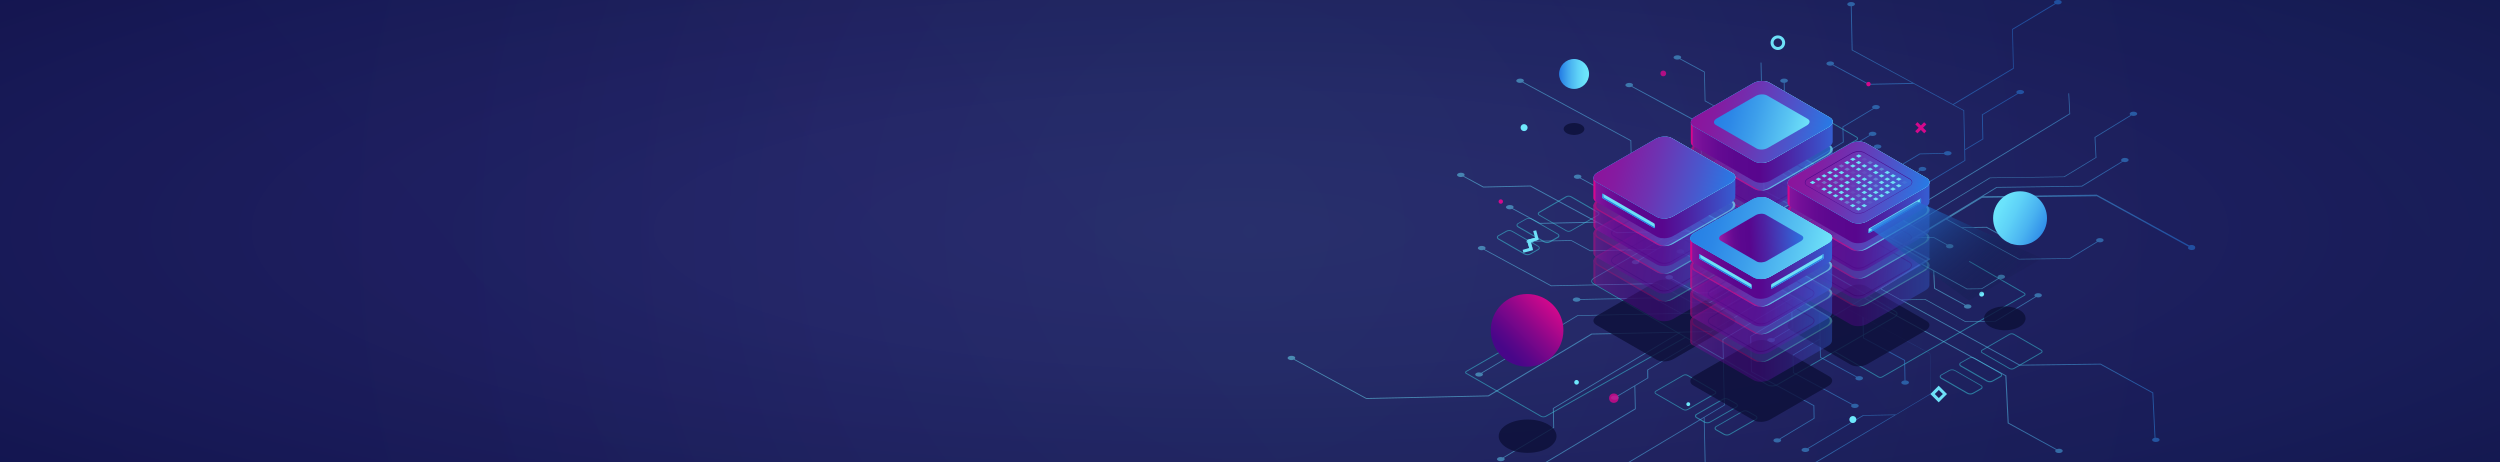 <?xml version="1.0" encoding="utf-8"?>
<!-- Generator: Adobe Illustrator 23.0.1, SVG Export Plug-In . SVG Version: 6.00 Build 0)  -->
<svg version="1.1" id="Ñëîé_1" xmlns="http://www.w3.org/2000/svg" xmlns:xlink="http://www.w3.org/1999/xlink" x="0px" y="0px"
	 viewBox="0 0 1920 355" style="enable-background:new 0 0 1920 355;" xml:space="preserve">
<style type="text/css">
	.st0{fill:url(#SVGID_1_);}
	.st1{opacity:0.95;fill:url(#SVGID_2_);enable-background:new    ;}
	.st2{opacity:0.12;fill:url(#SVGID_3_);enable-background:new    ;}
	.st3{opacity:0.4;}
	.st4{fill:#42FFFF;}
	.st5{opacity:0.5;}
	.st6{fill:url(#SVGID_4_);}
	.st7{fill:url(#SVGID_5_);}
	.st8{fill:url(#SVGID_6_);}
	.st9{fill:url(#SVGID_7_);}
	.st10{fill:url(#SVGID_8_);}
	.st11{opacity:0.8;fill:#0C0F38;enable-background:new    ;}
	.st12{opacity:0.8;fill:#D4088C;enable-background:new    ;}
	.st13{fill:#6EE8FC;}
	.st14{fill:#D4088C;}
	.st15{fill:#6EE1F8;}
	.st16{opacity:0.8;}
	.st17{fill:#0C0F38;}
	.st18{fill:url(#SVGID_9_);}
	.st19{fill:url(#SVGID_10_);}
	.st20{fill:#480689;}
	.st21{fill:url(#SVGID_11_);}
	.st22{fill:url(#SVGID_12_);}
	.st23{opacity:0.7;}
	.st24{fill:url(#SVGID_13_);}
	.st25{fill:url(#SVGID_14_);}
	.st26{fill:url(#SVGID_15_);}
	.st27{fill:url(#SVGID_16_);}
	.st28{fill:url(#SVGID_17_);}
	.st29{fill:#25BFEC;}
	.st30{fill:url(#SVGID_18_);}
	.st31{fill:url(#SVGID_19_);}
	.st32{fill:url(#SVGID_20_);}
	.st33{fill:url(#SVGID_21_);}
	.st34{fill:url(#SVGID_22_);}
	.st35{fill:url(#SVGID_23_);}
	.st36{fill:url(#SVGID_24_);}
	.st37{fill:url(#SVGID_25_);}
	.st38{fill:url(#SVGID_26_);}
	.st39{fill:#6DE0F6;}
	.st40{fill:#267FE5;}
	.st41{fill:url(#SVGID_27_);}
	.st42{fill:url(#SVGID_28_);}
	.st43{fill:url(#SVGID_29_);}
	.st44{fill:url(#SVGID_30_);}
	.st45{fill:url(#SVGID_31_);}
	.st46{fill:url(#SVGID_32_);}
	.st47{fill:url(#SVGID_33_);}
	.st48{fill:url(#SVGID_34_);}
	.st49{fill:url(#SVGID_35_);}
	.st50{fill:url(#SVGID_36_);}
	.st51{fill:url(#SVGID_37_);}
	.st52{fill:url(#SVGID_38_);}
	.st53{fill:url(#SVGID_39_);}
	.st54{fill:url(#SVGID_40_);}
	.st55{fill:url(#SVGID_41_);}
	.st56{fill:url(#SVGID_42_);}
	.st57{fill:url(#SVGID_43_);}
	.st58{fill:url(#SVGID_44_);}
	.st59{fill:url(#SVGID_45_);}
	.st60{fill:url(#SVGID_46_);}
	.st61{fill:url(#SVGID_47_);}
	.st62{fill:url(#SVGID_48_);}
	.st63{fill:url(#SVGID_49_);}
	.st64{fill:url(#SVGID_50_);}
	.st65{opacity:0.8;fill:url(#SVGID_51_);enable-background:new    ;}
	.st66{opacity:0.1;fill:#6DE0F6;enable-background:new    ;}
	.st67{opacity:0.4;fill:#6DE0F6;enable-background:new    ;}
</style>
<linearGradient id="SVGID_1_" gradientUnits="userSpaceOnUse" x1="1545.583" y1="212.072" x2="-49.995" y2="-1067.403" gradientTransform="matrix(1 0 0 -1 0 -80)">
	<stop  offset="0" style="stop-color:#4482CC"/>
	<stop  offset="3.720000e-02" style="stop-color:#447ECC"/>
	<stop  offset="0.468" style="stop-color:#4553C7"/>
	<stop  offset="0.556" style="stop-color:#3E49C0"/>
	<stop  offset="0.835" style="stop-color:#2C2FAC"/>
	<stop  offset="1" style="stop-color:#2525A5"/>
</linearGradient>
<rect class="st0" width="1920" height="355"/>
<radialGradient id="SVGID_2_" cx="1824.873" cy="2505.862" r="376.236" gradientTransform="matrix(3.671 0 0 0.879 -5746.67 -2025.941)" gradientUnits="userSpaceOnUse">
	<stop  offset="0" style="stop-color:#22215B"/>
	<stop  offset="0.326" style="stop-color:#1E1E55"/>
	<stop  offset="0.751" style="stop-color:#141645"/>
	<stop  offset="1" style="stop-color:#0C0F38"/>
</radialGradient>
<rect class="st1" width="1920" height="355"/>
<radialGradient id="SVGID_3_" cx="960" cy="-257.5" r="690.328" gradientTransform="matrix(1 0 0 -1 0 -80)" gradientUnits="userSpaceOnUse">
	<stop  offset="0" style="stop-color:#4482CC"/>
	<stop  offset="3.720000e-02" style="stop-color:#447ECC"/>
	<stop  offset="0.468" style="stop-color:#4553C7"/>
	<stop  offset="0.556" style="stop-color:#3E49C0"/>
	<stop  offset="0.835" style="stop-color:#2C2FAC"/>
	<stop  offset="1" style="stop-color:#2525A5"/>
</radialGradient>
<rect class="st2" width="1920" height="355"/>
<g class="st3">
	<path class="st4" d="M1378.9,134.3c-0.7,0-1.4-0.2-2-0.5l-20.9-12.1c-0.5-0.3-0.8-0.8-0.8-1.3s0.3-1,0.8-1.3l45.3-26.1
		c1.2-0.7,2.8-0.7,4,0l20.9,12.1c0.5,0.3,0.8,0.8,0.8,1.3s-0.3,1-0.8,1.3l-45.3,26.1C1380.3,134.1,1379.6,134.3,1378.9,134.3z
		 M1403.3,93.2c-0.6,0-1.1,0.1-1.6,0.4l-45.3,26.1c-0.2,0.1-0.4,0.4-0.4,0.7c0,0.3,0.1,0.5,0.4,0.7l20.9,12.1c1,0.6,2.2,0.6,3.2,0
		l45.3-26.1c0.2-0.1,0.4-0.4,0.4-0.7c0-0.3-0.1-0.5-0.4-0.7l-20.9-12.1C1404.4,93.3,1403.8,93.2,1403.3,93.2z"/>
	<g>
		<g>
			<g>
				<path class="st4" d="M1360.9,296.8c-1.3,0-2.4-0.3-3.3-0.8l0,0l-134.1-77.9c-0.9-0.5-1.4-1.3-1.4-2.1c0-1,0.7-2,2-2.7l90.1-52
					c2.3-1.3,5.7-1.4,7.6-0.3l134.1,77.9c0.9,0.5,1.4,1.3,1.4,2.1c0,1-0.7,2-2,2.7l-90.1,52C1364,296.5,1362.4,296.8,1360.9,296.8z
					 M1357.9,295.4c1.8,1,4.8,0.9,6.9-0.3l90.1-52c1-0.6,1.6-1.3,1.6-2.1c0-0.6-0.4-1.1-1.1-1.5l-134.1-77.9c-1.8-1-4.8-0.9-6.9,0.3
					l-90.1,52c-1,0.6-1.6,1.3-1.6,2.1c0,0.6,0.4,1.1,1.1,1.5L1357.9,295.4z"/>
			</g>
		</g>
	</g>
	<path class="st4" d="M1444.1,290.2c-0.5,0-1.1-0.1-1.6-0.4l-33.7-19.5l0.4-0.6l33.7,19.5c0.7,0.4,1.7,0.4,2.4,0l109.2-62.7
		c0.2-0.1,0.3-0.3,0.3-0.5s-0.1-0.4-0.3-0.5l-42.4-24.5l0.4-0.6l42.4,24.5c0.4,0.2,0.7,0.7,0.7,1.1c0,0.5-0.2,0.9-0.7,1.1
		l-109.2,62.7C1445.2,290.1,1444.6,290.2,1444.1,290.2z"/>
	<path class="st4" d="M1185.3,320.5c-0.7,0-1.4-0.2-2-0.5l-57.5-33c-0.4-0.2-0.6-0.6-0.6-1s0.2-0.8,0.6-1l32.5-18.7l0.4,0.6
		l-32.5,18.7c-0.2,0.1-0.2,0.3-0.2,0.4s0,0.3,0.2,0.4l57.5,33c1,0.6,2.3,0.6,3.3,0l107.3-60.7l0.4,0.6L1187.4,320
		C1186.7,320.3,1186,320.5,1185.3,320.5z"/>
	<path class="st4" d="M1204.7,178c-0.7,0-1.4-0.2-2.1-0.6l-20.8-12c-0.5-0.3-0.8-0.8-0.8-1.3s0.3-1,0.8-1.3l20.8-12
		c1.3-0.7,2.9-0.7,4.2,0l20.8,12c0.5,0.3,0.8,0.8,0.8,1.3s-0.3,1-0.8,1.3l-20.8,12C1206.2,177.8,1205.5,178,1204.7,178z M1204.7,151
		c-0.6,0-1.2,0.1-1.7,0.5l-20.8,12c-0.2,0.1-0.4,0.4-0.4,0.7s0.1,0.5,0.4,0.7l20.8,12c1.1,0.6,2.4,0.6,3.4,0l20.8-12
		c0.2-0.1,0.4-0.4,0.4-0.7s-0.1-0.5-0.4-0.7l-20.8-12C1205.9,151.1,1205.3,151,1204.7,151z"/>
	<path class="st4" d="M1294.4,315.3c-0.7,0-1.3-0.2-1.9-0.5l-21.1-12.2c-0.4-0.3-0.7-0.7-0.7-1.2s0.3-1,0.7-1.2l21.1-12.2
		c1.2-0.7,2.7-0.7,3.8,0l21.1,12.2c0.4,0.3,0.7,0.7,0.7,1.2s-0.3,1-0.7,1.2l-21.1,12.2C1295.8,315.1,1295.1,315.3,1294.4,315.3z
		 M1294.4,288.2c-0.5,0-1.1,0.1-1.6,0.4l-21.1,12.2c-0.2,0.1-0.3,0.3-0.3,0.6s0.1,0.5,0.3,0.6l21.1,12.2c1,0.5,2.1,0.5,3.1,0
		L1317,302c0.2-0.1,0.3-0.3,0.3-0.6s-0.1-0.5-0.3-0.6l-21.1-12.2C1295.5,288.4,1295,288.2,1294.4,288.2z"/>
	<path class="st4" d="M1188.2,186.7c-0.8,0-1.6-0.2-2.4-0.6l-20.2-11.6c-0.5-0.3-0.9-0.9-0.9-1.5s0.3-1.2,0.9-1.5l6.2-3.5
		c1.5-0.8,3.3-0.8,4.7,0l20.2,11.6c0.5,0.3,0.9,0.9,0.9,1.5s-0.3,1.2-0.9,1.5l-6.2,3.5C1189.8,186.5,1189,186.7,1188.2,186.7z
		 M1174.1,168c-0.7,0-1.4,0.2-2,0.5l-6.2,3.5c-0.3,0.2-0.5,0.5-0.5,0.8c0,0.4,0.2,0.7,0.5,0.9l20.2,11.6c1.2,0.7,2.8,0.7,4,0
		l6.2-3.5c0.3-0.2,0.5-0.5,0.5-0.8c0-0.4-0.2-0.7-0.5-0.9l-20.2-11.6C1175.5,168.2,1174.8,168,1174.1,168z"/>
	<path class="st4" d="M1173.1,196c-0.8,0-1.6-0.2-2.4-0.6l-20.2-11.6c-0.5-0.3-0.9-0.9-0.9-1.5s0.3-1.2,0.9-1.5l6.2-3.5
		c1.5-0.8,3.3-0.8,4.7,0l20.2,11.6c0.5,0.3,0.9,0.9,0.9,1.5s-0.3,1.2-0.9,1.5l-6.2,3.5C1174.8,195.8,1174,196,1173.1,196z
		 M1159.1,177.4c-0.7,0-1.4,0.2-2,0.5l-6.2,3.5c-0.3,0.2-0.5,0.5-0.5,0.8c0,0.4,0.2,0.7,0.5,0.9l20.2,11.6c1.2,0.7,2.8,0.7,4,0
		l6.2-3.5c0.3-0.2,0.5-0.5,0.5-0.8c0-0.4-0.2-0.7-0.5-0.9l-20.2-11.6C1160.5,177.5,1159.8,177.4,1159.1,177.4z"/>
	<path class="st4" d="M1311.2,325.1c-0.8,0-1.6-0.2-2.4-0.6l-6.2-3.5c-0.5-0.3-0.9-0.9-0.9-1.5s0.3-1.2,0.9-1.5l20.2-11.6
		c1.5-0.8,3.3-0.8,4.7,0l6.2,3.5c0.5,0.3,0.9,0.9,0.9,1.5s-0.3,1.2-0.9,1.5l-20.2,11.6C1312.9,324.9,1312.1,325.1,1311.2,325.1z
		 M1323.3,307l-20.2,11.6c-0.3,0.2-0.5,0.5-0.5,0.9s0.2,0.7,0.5,0.8l6.2,3.5c1.2,0.7,2.8,0.7,4,0l20.2-11.6c0.3-0.2,0.5-0.5,0.5-0.9
		s-0.2-0.7-0.5-0.8l-6.2-3.5C1326,306.3,1324.5,306.3,1323.3,307L1323.3,307z"/>
	<path class="st4" d="M1326.3,334.5c-0.8,0-1.6-0.2-2.4-0.6l-6.2-3.5c-0.5-0.3-0.9-0.9-0.9-1.5s0.3-1.2,0.9-1.5l20.2-11.6
		c1.5-0.8,3.3-0.8,4.7,0l6.2,3.5c0.5,0.3,0.9,0.9,0.9,1.5s-0.3,1.2-0.9,1.5l-20.2,11.6C1327.9,334.3,1327.1,334.5,1326.3,334.5z
		 M1340.3,315.8c-0.7,0-1.4,0.2-2,0.5l-20.2,11.6c-0.3,0.2-0.5,0.5-0.5,0.9s0.2,0.7,0.5,0.9l6.2,3.5c1.2,0.7,2.8,0.7,4,0l20.2-11.6
		c0.3-0.2,0.5-0.5,0.5-0.8s-0.2-0.7-0.5-0.9l-6.2-3.5C1341.7,316,1341,315.8,1340.3,315.8z"/>
	<path class="st4" d="M1545,283.8c-0.7,0-1.3-0.2-1.9-0.5l-21.1-12.2c-0.4-0.3-0.7-0.7-0.7-1.2s0.3-1,0.7-1.2l21.1-12.2
		c1.2-0.7,2.7-0.7,3.8,0l21.1,12.2c0.4,0.3,0.7,0.7,0.7,1.2s-0.3,1-0.7,1.2l-21.1,12.2C1546.3,283.6,1545.7,283.8,1545,283.8z
		 M1545,256.7c-0.5,0-1.1,0.1-1.6,0.4l-21.1,12.2c-0.2,0.1-0.3,0.3-0.3,0.6s0.1,0.5,0.3,0.6l21.1,12.2c1,0.5,2.1,0.5,3.1,0
		l21.1-12.2c0.2-0.1,0.3-0.3,0.3-0.6s-0.1-0.5-0.3-0.6l-21.1-12.2C1546.1,256.9,1545.5,256.7,1545,256.7z"/>
	<path class="st4" d="M1528.2,293.6c-0.8,0-1.6-0.2-2.4-0.6l-20.2-11.6c-0.5-0.3-0.9-0.9-0.9-1.5s0.3-1.2,0.9-1.5l6.2-3.5
		c1.5-0.8,3.3-0.8,4.7,0l20.2,11.6c0.5,0.3,0.9,0.9,0.9,1.5s-0.3,1.2-0.9,1.5l-6.2,3.5C1529.8,293.4,1529,293.6,1528.2,293.6z
		 M1514.2,274.9c-0.7,0-1.4,0.2-2,0.5l-6.2,3.5c-0.3,0.2-0.5,0.5-0.5,0.9s0.2,0.7,0.5,0.8l20.2,11.6c1.2,0.7,2.8,0.7,4,0l6.2-3.5
		c0.3-0.2,0.5-0.5,0.5-0.8s-0.2-0.7-0.5-0.9l-20.2-11.6C1515.5,275.1,1514.8,274.9,1514.2,274.9z"/>
	<path class="st4" d="M1513.2,303c-0.8,0-1.6-0.2-2.4-0.6l-20.2-11.6c-0.5-0.3-0.9-0.9-0.9-1.5s0.3-1.2,0.9-1.5l6.2-3.5
		c1.5-0.8,3.3-0.8,4.7,0l20.2,11.6c0.5,0.3,0.9,0.9,0.9,1.5s-0.3,1.2-0.9,1.5l-6.2,3.5C1514.8,302.8,1514,303,1513.2,303z
		 M1499.2,284.3c-0.7,0-1.4,0.2-2,0.5l-6.2,3.5c-0.3,0.2-0.5,0.5-0.5,0.9s0.2,0.7,0.5,0.8l20.2,11.6c1.2,0.7,2.8,0.7,4,0l6.2-3.5
		c0.3-0.2,0.5-0.5,0.5-0.8s-0.2-0.7-0.5-0.9l-20.2-11.6C1500.5,284.5,1499.8,284.3,1499.2,284.3z"/>
</g>
<g id="dedicated" class="st5">
	
		<linearGradient id="SVGID_4_" gradientUnits="userSpaceOnUse" x1="988.887" y1="613.431" x2="1583.4" y2="613.431" gradientTransform="matrix(1 0 0 1 0 -436)">
		<stop  offset="0" style="stop-color:#6EE8FC"/>
		<stop  offset="0.157" style="stop-color:#6AE2FB"/>
		<stop  offset="0.368" style="stop-color:#5ED1F7"/>
		<stop  offset="0.609" style="stop-color:#4BB5F1"/>
		<stop  offset="0.872" style="stop-color:#308EE8"/>
		<stop  offset="0.962" style="stop-color:#267FE5"/>
	</linearGradient>
	<path class="st6" d="M1582.5,0.4c-1.2-0.6-3-0.6-4.2,0.1c-1,0.6-1.1,1.5-0.2,2.1l-32.8,19.7l0.7,30L1499.8,80l-77-41.7l-0.7-33.5
		c0.6-0.1,1.3-0.2,1.7-0.5c1.1-0.7,1.1-1.7-0.1-2.3s-3-0.6-4.2,0.1c-1.1,0.7-1.1,1.7,0.1,2.3c0.5,0.3,1.1,0.4,1.8,0.4l0.7,33.8
		l0.2,0.1l46.3,25l-33.3,0.7L1408,49.7c0.8-0.7,0.7-1.6-0.3-2.1c-1.2-0.6-3-0.6-4.2,0.1c-1.1,0.7-1.1,1.7,0.1,2.3
		c1,0.6,2.7,0.6,3.8,0.1l27.8,15l34.6-0.7l0,0l38.1,20.6l0.8,38.1l-78.8,47.2l-10.8-5.9l55.7-33.3c1.2,0.4,2.8,0.4,3.8-0.2
		c1.1-0.7,1.1-1.7-0.1-2.3s-3-0.6-4.2,0.1c-1,0.6-1.1,1.5-0.2,2.1l-55.7,33.3l-10.5-5.7l66.7-39.9l18.4-0.4c0.1,0.3,0.4,0.6,0.8,0.8
		c1.2,0.6,3,0.6,4.2-0.1c1.1-0.7,1.1-1.7-0.1-2.3s-3-0.6-4.2,0.1c-0.4,0.3-0.7,0.6-0.8,0.9l-18.5,0.4h-0.1l-67.1,40.1l-4.2-2.3
		l-0.2,0.1l-3,1.8l-16.4-8.9l-0.1-12.9l13.2-7.9l0,0l21-0.4l22.8-13.6c1.2,0.4,2.8,0.4,3.8-0.2c1.1-0.7,1.1-1.7-0.1-2.3
		c-1.2-0.6-3-0.6-4.2,0.1c-1,0.6-1.1,1.5-0.2,2.1l-22.3,13.3l-19.7,0.4l38.8-23.2c1.2,0.5,2.8,0.4,3.9-0.2c1.1-0.7,1.1-1.7-0.1-2.3
		c-1.2-0.6-3-0.6-4.2,0.1c-1,0.6-1.1,1.5-0.3,2.1l-48.4,29l-0.1-6.2l28.8-17.3l-0.3-11.7l23.4-14c1.2,0.4,2.8,0.4,3.8-0.2
		c1.1-0.7,1.1-1.7-0.1-2.3c-1.2-0.6-3-0.6-4.2,0.1c-1,0.6-1.1,1.5-0.2,2.1l-23.4,14l0.3,11.7l-28.8,17.3l0.2,7l-4,2.4l0.3,13.5
		l16.4,8.9l-10.5,6.3l-33.7-18.3l-0.5-21.5l22.3-13.3c1.2,0.5,2.8,0.4,3.9-0.2c1.1-0.7,1.1-1.7-0.1-2.3c-1.2-0.6-3-0.6-4.2,0.1
		c-1,0.6-1.1,1.5-0.3,2.1l-21.7,13l-0.4-17.4l17.1-10.3l-0.7-32.7c0.6-0.1,1.3-0.2,1.7-0.5c1.1-0.7,1.1-1.7-0.1-2.3s-3-0.6-4.2,0.1
		c-1.1,0.7-1.1,1.7,0.1,2.3c0.5,0.3,1.1,0.4,1.8,0.4l0.7,32.4l-16.5,9.9l-1.3-57.8h-0.7l2.2,98.6L1388,165l-11.8,7.1l-44.1-23.8
		l-1.3-59l-21-12l-0.5-22.2L1290.6,45c0.8-0.7,0.7-1.6-0.3-2.1c-1.2-0.6-3-0.6-4.2,0.1c-1.1,0.7-1.1,1.7,0.1,2.3
		c1,0.6,2.7,0.6,3.8,0.1l18.7,10.1l0.5,22.2l21.2,11.5l1.3,59l44.1,23.8l-8.7,5.3l-59.5-32.2l-1.1-50.4l-0.2-0.1l-52.7-28.4
		c0.8-0.7,0.7-1.6-0.3-2.1c-1.2-0.6-3-0.6-4.2,0.1c-1.1,0.7-1.1,1.7,0.1,2.3c1,0.6,2.7,0.6,3.8,0.1l52.8,28.6l1.1,50.4l0.2,0.1
		l59.3,32.1l-14.2,8.5l-98.9-53.5l-0.5-25l-0.2-0.1l-82.8-44.8c0.8-0.7,0.7-1.6-0.3-2.1c-1.2-0.6-3-0.6-4.2,0.1
		c-1.1,0.7-1.1,1.7,0.1,2.3c1,0.6,2.7,0.6,3.8,0.1l83,44.9l0.5,25l0.2,0.1l55.5,30l-43.5,0.9l-50.9-27.6c0.8-0.7,0.7-1.6-0.3-2.1
		c-1.2-0.6-3-0.6-4.2,0.1c-1.1,0.7-1.1,1.7,0.1,2.3c1,0.6,2.7,0.6,3.8,0.1l51.4,27.9l44.8-0.9l42.1,22.8l-16.5,9.9l-36.2-19.6
		l-57.4,1.2l-66.1-35.8l-36.2,0.8l-15-8.1c0.8-0.7,0.7-1.6-0.3-2.1c-1.2-0.6-3-0.6-4.2,0.1c-1.1,0.7-1.1,1.7,0.1,2.3
		c1,0.6,2.7,0.6,3.8,0.1l15.4,8.4l36.2-0.8l50,27.1l-42.6,0.9l-20.8-11.2c0.8-0.7,0.7-1.6-0.3-2.1c-1.2-0.6-3-0.6-4.2,0.1
		c-1.2,0.7-1.1,1.7,0.1,2.3c1,0.6,2.7,0.6,3.8,0.1l21.3,11.5l43.9-0.9l15,8.1l57.4-1.2l10.1,5.5l-24.4,0.5h-0.1l-12.1,7.3l-51,1.1
		l-14.6-7.9l-28.9,0.6c-0.1-0.3-0.4-0.6-0.8-0.8c-1.2-0.6-3-0.6-4.2,0.1c-1.1,0.7-1.1,1.7,0.1,2.3s3,0.6,4.2-0.1
		c0.4-0.3,0.7-0.6,0.8-0.9l28.7-0.6l14.6,7.9l50.1-1.1l-13.6,8.2c-1.2-0.4-2.8-0.4-3.8,0.2c-1.1,0.7-1.1,1.7,0.1,2.3s3,0.6,4.2-0.1
		c1-0.6,1.1-1.5,0.2-2.1l26.4-15.9l25.4-0.5l24.4,13.2l-8.8,5.3l0.5,0.3l5.3,2.8l-16.7,0.4l-22.1-11.9c0.8-0.7,0.7-1.6-0.3-2.1
		c-1.2-0.6-3-0.6-4.2,0.1c-1.1,0.7-1.1,1.7,0.1,2.3c1,0.6,2.7,0.6,3.8,0.1l22.6,12.2l18-0.4l12.4,6.7l-7.4,4.4l-13.3,0.3h-0.1
		l-11.5,6.9l-8.7,0.2l-20-10.8c0.9-0.7,0.8-1.6-0.3-2.2c-1.2-0.6-3-0.6-4.2,0.1c-1.1,0.7-1.1,1.7,0.1,2.3c1,0.6,2.6,0.6,3.7,0.1
		l20.5,11.1l9.1-0.2h0.1l11.5-6.9l12-0.3l-23.7,14.1l-13,0.3l-27.3-14.8l-81.4,1.7l-51.1-27.7c0.9-0.7,0.8-1.6-0.3-2.2
		c-1.2-0.6-3-0.6-4.2,0.1c-1.1,0.7-1.1,1.7,0.1,2.3c1,0.6,2.6,0.6,3.7,0.1l51.6,28l81.4-1.7l27.3,14.8l13.3-0.3h0.1l32.6-19.5
		l8.8,4.7l-36.9,22l-26.3,0.6l-22-11.9l-55.8,1.2c-0.1-0.3-0.4-0.6-0.8-0.8c-1.2-0.6-3-0.6-4.2,0.1c-1.1,0.7-1.1,1.7,0.1,2.3
		s3,0.6,4.2-0.1c0.4-0.3,0.7-0.6,0.8-0.9l55.6-1.2l20.8,11.3l-78.6,1.7h-0.1l-73.9,44.2c-1.2-0.4-2.8-0.4-3.8,0.2
		c-1.1,0.7-1.1,1.7,0.1,2.3c1.2,0.6,3,0.6,4.2-0.1c1-0.6,1.1-1.5,0.2-2.1l73.5-44l106.2-2.2h0.1l37.3-22.3l10,5.4l-51.4,30.8
		l-91.7,1.9h-0.1l-79.3,47.5l-93.5,2l-55.2-29.9c0.8-0.7,0.7-1.6-0.3-2.1c-1.2-0.6-3-0.6-4.2,0.1c-1.1,0.7-1.1,1.7,0.1,2.3
		c1,0.6,2.7,0.6,3.8,0.1l55.7,30.2l93.9-2h0.1l79.3-47.5l66.8-1.4l-96.8,58l0.3,14.7l-38.6,23.1c-1.2-0.4-2.8-0.4-3.8,0.2
		c-1.1,0.7-1.1,1.7,0.1,2.3s3,0.6,4.2-0.1c1-0.6,1.1-1.5,0.2-2.1l38.6-23.1l-0.3-14.7l97.5-58.4l22.9-0.5L1265,284l0.1,6.2
		l-23.3,13.9c-1.2-0.4-2.8-0.4-3.8,0.2c-1.1,0.7-1.1,1.7,0.1,2.3c1.2,0.6,3,0.6,4.2-0.1c1-0.6,1.1-1.5,0.2-2.1l12.7-7.6l0.4,17
		l-68.7,41.1c0.4-0.1,0.8-0.1,1.2-0.1c0.1,0,0.2,0,0.3,0l67.9-40.6l-0.4-17.8l10-6l-0.1-6.2l49.1-29.4l-0.2-0.3l51.7-30.9l9.6,5.3
		l-53.1,31.7l1.1,50.4l-73.3,43.8c0,0,0,0,0.1,0c0.4,0,0.7,0,1,0.1l56.7-33.9l0.7,33.9c0.1,0,0.1,0,0.2,0c0.2,0,0.3,0,0.5,0
		l-0.8-34.3l15.5-9.3l-1.1-50.4l53.1-31.7l8.5,4.5l-40.9,24.4l0.6,27.6l0.2,0.1l47.7,25.9l0.2,9.4l-26.3,15.8
		c-1.2-0.4-2.8-0.4-3.8,0.2c-1.1,0.7-1.1,1.7,0.1,2.3s3,0.6,4.2-0.1c1-0.6,1.1-1.5,0.2-2.1l26.3-15.8l-0.2-10.1l-0.2-0.1l-47.7-25.9
		l-0.6-26.9l30.9-18.5l0.3,11.5l-14.2,8.5c-1.2-0.4-2.8-0.4-3.8,0.2c-1.1,0.7-1.1,1.7,0.1,2.3c1.2,0.6,3,0.6,4.2-0.1
		c1-0.6,1.1-1.5,0.2-2.1l14.2-8.5l-0.3-12.2l9.4-5.6l11.3,6.2l0.4,20l-20.9,12.5l0.3,13.8l0.2,0.1l45,24.3c-0.8,0.7-0.7,1.6,0.3,2.1
		c1.2,0.6,3,0.6,4.2-0.1c1.1-0.7,1.1-1.7-0.1-2.3c-1-0.6-2.7-0.6-3.8-0.1l-45.2-24.4l-0.3-13.1l20.2-12.1l0.3,13.8l27.7,15
		c-0.8,0.7-0.7,1.6,0.3,2.1c1.2,0.6,3,0.6,4.2-0.1c1.1-0.7,1.1-1.7-0.1-2.3c-1-0.6-2.7-0.6-3.8-0.1l-27.7-15l-0.7-33.8l8,4.3
		l0.2-0.1l12.6-7.6l11.9,6.5l0.4,16.3l31.6,17.1l0.3,15.3c-0.6,0.1-1.3,0.2-1.7,0.5c-1.1,0.7-1.1,1.7,0.1,2.3c1.2,0.6,3,0.6,4.2-0.1
		c1.1-0.7,1.1-1.7-0.1-2.3c-0.5-0.3-1.1-0.4-1.8-0.4l-0.3-15.7l-31.6-17.1l-0.3-15.5l51.1,27.7l0.7,30.5l-27,16.2l-25.1,0.5h-0.1
		l-42.6,25.4c-1.2-0.4-2.8-0.4-3.8,0.2c-1.1,0.7-1.1,1.7,0.1,2.3s3,0.6,4.2-0.1c1-0.6,1.1-1.5,0.2-2.1l42.2-25.2l23.8-0.5l-60.6,36
		c0.1,0,0.3,0,0.4,0s0.1,0,0.2,0s0.2,0,0.3,0c0.1,0,0.3,0,0.4,0l87.3-52.2l-0.7-31.2l-0.2-0.1l-63.5-34.4l12.3-7.4
		c0.3-0.2,0.6-0.4,0.9-0.5l11.7-7c0.2-0.2,0.5-0.3,0.8-0.4l0,0l31.6-18.9c0.2-0.2,0.5-0.3,0.7-0.4l0,0l6.1-3.6l-0.5-0.3l-19.5-10.5
		l1-0.6c-0.2-0.1-0.3-0.3-0.5-0.5l-1.2,0.7l-8.5-4.5l1.9-1.1c-0.2-0.1-0.4-0.3-0.6-0.4l-2,1.2l-9.6-5.3l0.9-0.5
		c-0.2-0.1-0.4-0.3-0.6-0.4l-0.9,0.6l-11.9-6.5l78.8-47.2l-0.2-8.1l14-8.4l-0.4-18.7l27.1-16.2c1.2,0.4,2.8,0.4,3.8-0.2
		c1.1-0.7,1.1-1.7-0.1-2.3s-3-0.6-4.2,0.1c-1,0.6-1.1,1.5-0.2,2.1l-27.1,16.2l0.4,18.7l-13.3,8l-0.7-29.9l-0.2-0.1l-7.9-4.2
		l46.2-27.7l-0.7-30l32.8-19.6c1.2,0.4,2.8,0.4,3.8-0.2C1583.7,2.2,1583.7,1,1582.5,0.4z M1481.2,198.7l-76.2,45.6l-78.1-42.3
		l76.2-45.6L1481.2,198.7z"/>
	<g>
		<g>
			
				<linearGradient id="SVGID_5_" gradientUnits="userSpaceOnUse" x1="1431.4" y1="645.819" x2="1685.925" y2="645.819" gradientTransform="matrix(1 0 0 1 0 -436)">
				<stop  offset="0" style="stop-color:#6EE8FC"/>
				<stop  offset="0.157" style="stop-color:#6AE2FB"/>
				<stop  offset="0.368" style="stop-color:#5ED1F7"/>
				<stop  offset="0.609" style="stop-color:#4BB5F1"/>
				<stop  offset="0.872" style="stop-color:#308EE8"/>
				<stop  offset="0.962" style="stop-color:#267FE5"/>
			</linearGradient>
			<path class="st7" d="M1685,188.6c-1-0.6-2.6-0.6-3.7-0.1l-71-39l-87.3,1.2l10.6-6.5l65.3-0.9h0.1l31.3-19.1
				c1.2,0.5,2.7,0.4,3.7-0.2c1.1-0.7,1-1.7-0.1-2.3c-1.2-0.6-3-0.6-4.1,0.1c-1,0.6-1,1.5-0.2,2.1l-30.9,18.8l-65.3,0.9h-0.1
				l-71.9,43.8l-8.5-4.6l75.6-46l56.9-0.8h0.1l24.7-15c0-0.2-0.1-0.5-0.1-0.7h-0.1l-0.7-14.7l27.6-16.9c1.2,0.5,2.7,0.4,3.7-0.2
				c1.1-0.7,1-1.7-0.1-2.3c-1.2-0.6-3-0.6-4.1,0.1c-1,0.6-1,1.5-0.2,2.1l-27.6,16.9l0.8,15.5h0.1l-24.4,14.8l-56.9,0.8h-0.1
				l-76,46.3l-9.6-5.3l147.4-89.8l-0.8-15.9h-0.6l0.8,15.5L1441.9,177l-7-3.8c-0.2,0.1-0.4,0.3-0.6,0.4l46.2,25.4l-49.1,29.9
				c0.3,0.1,0.5,0.3,0.7,0.5l108,59.4l1.8,36.3l0.2,0.1l36.8,20.2c-0.8,0.7-0.6,1.6,0.4,2.1c1.2,0.6,3,0.6,4.1-0.1s1-1.7-0.1-2.3
				c-1-0.6-2.6-0.6-3.7-0.1l-36.9-20.3l-1.8-36.3l-0.2-0.1l-108-59.3l11.5-7l106.9,58.8l62-0.8l39.9,21.9l1.7,34.4
				c-0.4,0.1-0.8,0.2-1.1,0.4c-1.1,0.7-1,1.7,0.1,2.3c1.2,0.6,3,0.6,4.1-0.1s1-1.7-0.1-2.3c-0.7-0.4-1.5-0.5-2.3-0.4l-1.7-34.7
				l-0.2-0.1l-40.2-22.1l-62,0.8l-90.3-49.6l17.6-0.2l30.8,17l23.1-0.3h0.1l31.1-18.9c1.2,0.5,2.7,0.4,3.7-0.2
				c1.1-0.7,1-1.7-0.1-2.3c-1.2-0.6-3-0.6-4.1,0.1c-1,0.6-1,1.5-0.2,2.1l-30.7,18.7l-22.7,0.3l-30.8-17l-18.9,0.3l-15-8.3l30.6-18.7
				l9.2,5l0.7,13.6l23.4,12.8c-0.8,0.7-0.6,1.6,0.4,2.1c1.2,0.6,3,0.6,4.1-0.1s1-1.7-0.1-2.3c-1-0.6-2.6-0.6-3.7-0.1l-23.4-12.8
				l-0.6-12.8l25,13.7l11.5-0.2h0.1l13.3-8.1c1.2,0.5,2.7,0.4,3.7-0.2c1.1-0.7,1-1.7-0.1-2.3c-1.2-0.6-3-0.6-4.1,0.1
				c-1,0.6-1,1.5-0.2,2.1l-12.9,7.9l-11.1,0.1l-34.3-18.9l5.9-3.6l-19.9-10.9l8.8-5.4l13.7-0.2l10.1,5.6c-0.7,0.7-0.6,1.5,0.4,2.1
				c1.2,0.6,3,0.6,4.1-0.1c1.1-0.7,1-1.7-0.1-2.3s-2.7-0.6-3.8-0.1L1485,182l-12.8,0.2l22.4-13.6l55.9,30.7l39.1-0.5h0.1l21.4-13
				c1.2,0.5,2.7,0.4,3.7-0.2c1.1-0.7,1-1.7-0.1-2.3c-1.2-0.6-3-0.6-4.1,0.1c-1,0.6-1,1.5-0.2,2.1l-21,12.8l-38.8,0.5l-43.1-23.7
				l18-0.2l18.1,9.9c-0.8,0.7-0.6,1.6,0.4,2.1c1.2,0.6,3,0.6,4.1-0.1c1.1-0.7,1-1.7-0.1-2.3c-1-0.6-2.6-0.6-3.7-0.1l-18.5-10.2
				l-19.2,0.3l-11.2-6.2l26.8-16.4l88.2-1.2l70.5,38.8c-0.8,0.7-0.6,1.6,0.4,2.1c1.2,0.6,3,0.6,4.1-0.1
				C1686.2,190.3,1686.1,189.3,1685,188.6z"/>
		</g>
	</g>
</g>
<g>
	<g>
		
			<linearGradient id="SVGID_6_" gradientUnits="userSpaceOnUse" x1="3295.052" y1="1302.903" x2="3350.778" y2="1302.903" gradientTransform="matrix(-0.707 0.707 -0.707 -0.707 4443.742 -1174.677)">
			<stop  offset="0" style="stop-color:#D4088C"/>
			<stop  offset="4.496314e-02" style="stop-color:#CC088C"/>
			<stop  offset="0.462" style="stop-color:#85078A"/>
			<stop  offset="0.762" style="stop-color:#590689"/>
			<stop  offset="0.914" style="stop-color:#480689"/>
		</linearGradient>
		<circle class="st8" cx="1172.8" cy="253.7" r="27.9"/>
		
			<linearGradient id="SVGID_7_" gradientUnits="userSpaceOnUse" x1="3121.724" y1="636.484" x2="3144.801" y2="636.484" gradientTransform="matrix(-1 0 0 -1 4342.153 693.284)">
			<stop  offset="0" style="stop-color:#6EE8FC"/>
			<stop  offset="0.157" style="stop-color:#6AE2FB"/>
			<stop  offset="0.368" style="stop-color:#5ED1F7"/>
			<stop  offset="0.609" style="stop-color:#4BB5F1"/>
			<stop  offset="0.872" style="stop-color:#308EE8"/>
			<stop  offset="0.962" style="stop-color:#267FE5"/>
		</linearGradient>
		<circle class="st9" cx="1208.9" cy="56.8" r="11.5"/>
		
			<linearGradient id="SVGID_8_" gradientUnits="userSpaceOnUse" x1="1463.68" y1="1538.795" x2="1515.561" y2="1538.795" gradientTransform="matrix(0.895 0.445 -0.445 0.895 904.424 -1872.171)">
			<stop  offset="0" style="stop-color:#6EE8FC"/>
			<stop  offset="0.157" style="stop-color:#6AE2FB"/>
			<stop  offset="0.368" style="stop-color:#5ED1F7"/>
			<stop  offset="0.609" style="stop-color:#4BB5F1"/>
			<stop  offset="0.872" style="stop-color:#308EE8"/>
			<stop  offset="0.962" style="stop-color:#267FE5"/>
		</linearGradient>
		<circle class="st10" cx="1551.4" cy="167.6" r="20.7"/>
		<path class="st11" d="M1544.8,253.2c-8.3,1.6-17.4-1-20.2-5.8c-2.8-4.8,1.7-10,10-11.6s17.4,1,20.2,5.8S1553.1,251.6,1544.8,253.2
			z"/>
		<ellipse class="st11" cx="1173.2" cy="335" rx="22.2" ry="12.8"/>
		<path class="st11" d="M1211.4,103.4c-4.2,0.8-8.7-0.5-10.1-2.9s0.8-5,5-5.8s8.7,0.5,10.1,2.9S1215.6,102.6,1211.4,103.4z"/>
		<g>
			<circle class="st12" cx="1277.4" cy="56.4" r="2.2"/>
			<circle class="st12" cx="1239.4" cy="305.8" r="3.6"/>
			<path class="st13" d="M1212.6,293.6c0,1-0.8,1.8-1.8,1.8s-1.8-0.8-1.8-1.8s0.8-1.8,1.8-1.8
				C1211.7,291.8,1212.6,292.6,1212.6,293.6z"/>
			<path class="st13" d="M1523.8,225.9c0,1-0.8,1.9-1.9,1.9s-1.9-0.8-1.9-1.9c0-1,0.8-1.9,1.9-1.9S1523.8,224.9,1523.8,225.9z"/>
			<g>
				<path class="st13" d="M1173.2,98c0,1.5-1.2,2.7-2.7,2.7s-2.7-1.2-2.7-2.7s1.2-2.7,2.7-2.7C1172,95.4,1173.2,96.6,1173.2,98z"/>
				<path class="st13" d="M1425.7,322.2c0,1.5-1.2,2.7-2.7,2.7s-2.7-1.2-2.7-2.7s1.2-2.7,2.7-2.7S1425.7,320.7,1425.7,322.2z"/>
				<path class="st13" d="M1298.1,310.4c0,0.8-0.7,1.5-1.5,1.5s-1.5-0.7-1.5-1.5s0.7-1.5,1.5-1.5
					C1297.5,308.9,1298.1,309.6,1298.1,310.4z"/>
			</g>
			<path class="st14" d="M1436.7,64.6c0,1-0.8,1.7-1.7,1.7c-1,0-1.7-0.8-1.7-1.7c0-1,0.8-1.7,1.7-1.7
				C1435.9,62.8,1436.7,63.6,1436.7,64.6z"/>
		</g>
		<g>
			<g>
				<polygon class="st15" points="1174.5,186.3 1173.8,183.9 1178.9,182.6 1177.5,177.4 1179.8,176.9 1181.8,184.1 				"/>
			</g>
			<g>
				<polygon class="st15" points="1170,194.1 1169.4,191.9 1174.4,190.4 1173,185.4 1175.3,184.8 1177.4,192.1 				"/>
			</g>
			<g>
				<polygon class="st15" points="1174.8,191.6 1172.7,184.3 1180.1,182.3 1180.7,184.4 1175.6,185.9 1177,190.9 				"/>
			</g>
		</g>
		<path class="st15" d="M1365.4,38.4c-3.1,0-5.6-2.5-5.6-5.6s2.5-5.6,5.6-5.6s5.6,2.5,5.6,5.6S1368.5,38.4,1365.4,38.4z
			 M1365.4,29.5c-1.8,0-3.3,1.5-3.3,3.3s1.5,3.3,3.3,3.3s3.3-1.5,3.3-3.3C1368.6,30.9,1367.2,29.5,1365.4,29.5z"/>
		<path class="st15" d="M1488.9,309l-6.4-6.4l6.4-6.4l6.4,6.4L1488.9,309z M1485.9,302.6l3.1,3.1l3.1-3.1l-3.1-3.1L1485.9,302.6z"/>
		<g>
			
				<rect x="1474.2" y="93.1" transform="matrix(0.707 -0.707 0.707 0.707 362.846 1071.943)" class="st14" width="2.4" height="9.7"/>
			
				<rect x="1470.5" y="96.8" transform="matrix(0.707 -0.707 0.707 0.707 362.791 1071.935)" class="st14" width="9.7" height="2.4"/>
		</g>
	</g>
	<g class="st16">
		<path class="st17" d="M1347.1,233.6l-46.3-26.7c-3.3-1.9-2.9-5.2,0.9-7.4l44.5-25.7c3.8-2.2,9.6-2.4,12.8-0.5l46.3,26.7
			c3.3,1.9,2.9,5.2-0.9,7.4l-44.5,25.7C1356.1,235.3,1350.4,235.5,1347.1,233.6z"/>
		<path class="st17" d="M1421.4,280.1l-46.3-26.7c-3.3-1.9-2.9-5.2,0.9-7.4l44.5-25.7c3.8-2.2,9.6-2.4,12.8-0.5l46.3,26.7
			c3.3,1.9,2.9,5.2-0.9,7.4l-44.5,25.7C1430.5,281.7,1424.7,282,1421.4,280.1z"/>
		<path class="st17" d="M1272.3,276.3l-46.3-26.7c-3.3-1.9-2.9-5.2,0.9-7.4l44.5-25.7c3.8-2.2,9.6-2.4,12.8-0.5l46.3,26.7
			c3.3,1.9,2.9,5.2-0.9,7.4l-44.5,25.7C1281.4,277.9,1275.6,278.2,1272.3,276.3z"/>
		<path class="st17" d="M1346.7,322.7l-46.3-26.7c-3.3-1.9-2.9-5.2,0.9-7.4l44.5-25.7c3.8-2.2,9.6-2.4,12.8-0.5l46.3,26.7
			c3.3,1.9,2.9,5.2-0.9,7.4l-44.5,25.7C1355.7,324.4,1349.9,324.6,1346.7,322.7z"/>
	</g>
	<g>
		<g>
			<path class="st17" d="M1347.1,221.2l-46.3-26.7c-3.3-1.9-2.9-5.2,0.9-7.4l44.5-25.7c3.8-2.2,9.6-2.4,12.8-0.5l46.3,26.7
				c3.3,1.9,2.9,5.2-0.9,7.4l-44.5,25.7C1356.1,222.8,1350.4,223.1,1347.1,221.2z"/>
			<g class="st3">
				
					<linearGradient id="SVGID_9_" gradientUnits="userSpaceOnUse" x1="1288.267" y1="608.7" x2="1421.02" y2="608.7" gradientTransform="matrix(1 0 0 1 0 -436)">
					<stop  offset="0" style="stop-color:#A31FA9"/>
					<stop  offset="6.679147e-02" style="stop-color:#8B17A0"/>
					<stop  offset="0.149" style="stop-color:#740F98"/>
					<stop  offset="0.239" style="stop-color:#640A92"/>
					<stop  offset="0.341" style="stop-color:#5B078F"/>
					<stop  offset="0.478" style="stop-color:#58068E"/>
					<stop  offset="0.626" style="stop-color:#4D22A3"/>
					<stop  offset="0.944" style="stop-color:#3168DA"/>
					<stop  offset="1" style="stop-color:#2C75E4"/>
				</linearGradient>
				<path class="st18" d="M1407.5,157.4h-23l-25.6-14.8c-3.3-1.9-9-1.7-12.8,0.5l-24.6,14.2h-23v15.4l0,0c-0.1,1.3,0.6,2.5,2.2,3.4
					l46.3,26.7c3.3,1.9,9,1.7,12.8-0.5l44.5-25.7c2-1.1,3-2.6,3.1-4l0,0L1407.5,157.4L1407.5,157.4z"/>
				<path class="st14" d="M1300,173.8L1300,173.8v-15.4h23l24.6-14.2c3.8-2.2,9.6-2.4,12.8-0.5l25.6,14.8h21.5v-1.1h-23l-25.6-14.8
					c-3.3-1.9-9-1.7-12.8,0.5l-24.6,14.2h-23v15.4l0,0c-0.1,1.3,0.6,2.5,2.2,3.4l0.3,0.2C1300.3,175.6,1300,174.7,1300,173.8z"/>
				
					<linearGradient id="SVGID_10_" gradientUnits="userSpaceOnUse" x1="2437.232" y1="1553.541" x2="2499.852" y2="1499.31" gradientTransform="matrix(0.866 0.5 -1 0.577 740.58 -1958.279)">
					<stop  offset="0" style="stop-color:#8D139B"/>
					<stop  offset="0.165" style="stop-color:#851BA1"/>
					<stop  offset="0.428" style="stop-color:#6E33B2"/>
					<stop  offset="0.755" style="stop-color:#4958CD"/>
					<stop  offset="1" style="stop-color:#2979E4"/>
				</linearGradient>
				<path class="st19" d="M1347.1,187.5l-46.3-26.7c-3.3-1.9-2.9-5.2,0.9-7.4l44.5-25.7c3.8-2.2,9.6-2.4,12.8-0.5l46.3,26.7
					c3.3,1.9,2.9,5.2-0.9,7.4l-44.5,25.7C1356.1,189.2,1350.4,189.4,1347.1,187.5z"/>
				<path class="st13" d="M1405.3,153.9l-46.3-26.7c-1.7-1-4.1-1.4-6.5-1.3c1.8,0.1,3.4,0.5,4.7,1.3l46.3,26.7
					c3.3,1.9,2.9,5.2-0.9,7.4l-44.5,25.7c-1.8,1.1-4.1,1.7-6.4,1.8c2.8,0.2,5.8-0.4,8.2-1.8l44.5-25.7
					C1408.2,159.1,1408.6,155.8,1405.3,153.9z"/>
				<path class="st20" d="M1352.8,181.2c-1.6,0-3.2-0.3-4.3-1l-34.5-19.9c-1.2-0.7-1.9-1.7-1.9-2.7c0-1.3,0.9-2.5,2.5-3.5l33.1-19.1
					c2.9-1.7,7.4-1.9,10-0.4l34.5,19.9c1.2,0.7,1.9,1.7,1.9,2.7c0,1.3-0.9,2.5-2.5,3.5l-33.1,19.1
					C1356.8,180.7,1354.7,181.2,1352.8,181.2z M1353.3,134.3c-1.8,0-3.7,0.4-5.2,1.3l-33.1,19.1c-1.4,0.8-2.1,1.8-2.1,2.8
					c0,0.8,0.5,1.5,1.5,2.1l34.5,19.9c2.3,1.4,6.4,1.2,9.2-0.4l33.1-19.1c1.4-0.8,2.1-1.8,2.1-2.8c0-0.8-0.5-1.5-1.5-2.1l-34.5-19.9
					C1356.2,134.6,1354.8,134.3,1353.3,134.3z"/>
				<path class="st14" d="M1349.2,187.5l-46.3-26.7c-3.3-1.9-2.9-5.2,0.9-7.4l44.5-25.7c1.8-1,4-1.6,6.3-1.8c-2.8-0.2-6,0.4-8.3,1.8
					l-44.5,25.7c-3.8,2.2-4.2,5.5-0.9,7.4l46.3,26.7c1.7,1,4.1,1.4,6.6,1.2C1352,188.7,1350.4,188.2,1349.2,187.5z"/>
			</g>
			<g class="st5">
				
					<linearGradient id="SVGID_11_" gradientUnits="userSpaceOnUse" x1="1288.267" y1="587.4" x2="1421.02" y2="587.4" gradientTransform="matrix(1 0 0 1 0 -436)">
					<stop  offset="0" style="stop-color:#A31FA9"/>
					<stop  offset="6.679147e-02" style="stop-color:#8B17A0"/>
					<stop  offset="0.149" style="stop-color:#740F98"/>
					<stop  offset="0.239" style="stop-color:#640A92"/>
					<stop  offset="0.341" style="stop-color:#5B078F"/>
					<stop  offset="0.478" style="stop-color:#58068E"/>
					<stop  offset="0.626" style="stop-color:#4D22A3"/>
					<stop  offset="0.944" style="stop-color:#3168DA"/>
					<stop  offset="1" style="stop-color:#2C75E4"/>
				</linearGradient>
				<path class="st21" d="M1407.5,136.1h-23l-25.6-14.8c-3.3-1.9-9-1.7-12.8,0.5l-24.6,14.2h-23v15.4l0,0c-0.1,1.3,0.6,2.5,2.2,3.4
					l46.3,26.7c3.3,1.9,9,1.7,12.8-0.5l44.5-25.7c2-1.1,3-2.6,3.1-4l0,0L1407.5,136.1L1407.5,136.1z"/>
				<path class="st14" d="M1300,152.6L1300,152.6v-15.4h23l24.6-14.2c3.8-2.2,9.6-2.4,12.8-0.5l25.6,14.8h21.5v-1.1h-23l-25.6-14.8
					c-3.3-1.9-9-1.7-12.8,0.5l-24.6,14.2h-23v15.4l0,0c-0.1,1.3,0.6,2.5,2.2,3.4l0.3,0.2C1300.3,154.4,1300,153.5,1300,152.6z"/>
				
					<linearGradient id="SVGID_12_" gradientUnits="userSpaceOnUse" x1="2416.028" y1="1535.186" x2="2478.648" y2="1480.956" gradientTransform="matrix(0.866 0.5 -1 0.577 740.58 -1958.279)">
					<stop  offset="0" style="stop-color:#8D139B"/>
					<stop  offset="0.165" style="stop-color:#851BA1"/>
					<stop  offset="0.428" style="stop-color:#6E33B2"/>
					<stop  offset="0.755" style="stop-color:#4958CD"/>
					<stop  offset="1" style="stop-color:#2979E4"/>
				</linearGradient>
				<path class="st22" d="M1347.1,166.3l-46.3-26.7c-3.3-1.9-2.9-5.2,0.9-7.4l44.5-25.7c3.8-2.2,9.6-2.4,12.8-0.5l46.3,26.7
					c3.3,1.9,2.9,5.2-0.9,7.4l-44.5,25.7C1356.1,168,1350.4,168.2,1347.1,166.3z"/>
				<path class="st13" d="M1405.3,132.7L1359,106c-1.7-1-4.1-1.4-6.5-1.3c1.8,0.1,3.4,0.5,4.7,1.3l46.3,26.7
					c3.3,1.9,2.9,5.2-0.9,7.4l-44.5,25.7c-1.8,1.1-4.1,1.7-6.4,1.8c2.8,0.2,5.8-0.4,8.2-1.8l44.5-25.7
					C1408.2,137.9,1408.6,134.6,1405.3,132.7z"/>
				<path class="st20" d="M1352.8,159.9c-1.6,0-3.2-0.3-4.3-1L1314,139c-1.2-0.7-1.9-1.7-1.9-2.7c0-1.3,0.9-2.5,2.5-3.5l33.1-19.1
					c2.9-1.7,7.4-1.9,10-0.4l34.5,19.9c1.2,0.7,1.9,1.7,1.9,2.7c0,1.3-0.9,2.5-2.5,3.5l-33.1,19.1
					C1356.8,159.5,1354.7,159.9,1352.8,159.9z M1348.8,158.2c2.3,1.3,6.4,1.2,9.2-0.4l33.1-19.1c1.4-0.8,2.1-1.8,2.1-2.8
					c0-0.8-0.5-1.5-1.5-2.1l-34.5-19.9c-2.3-1.3-6.4-1.2-9.2,0.4l-33.1,19.1c-1.4,0.8-2.1,1.8-2.1,2.8c0,0.8,0.5,1.5,1.5,2.1
					L1348.8,158.2z"/>
				<path class="st14" d="M1349.2,166.3l-46.3-26.7c-3.3-1.9-2.9-5.2,0.9-7.4l44.5-25.7c1.8-1,4-1.6,6.3-1.8c-2.8-0.2-6,0.4-8.3,1.8
					l-44.5,25.7c-3.8,2.2-4.2,5.5-0.9,7.4l46.3,26.7c1.7,1,4.1,1.4,6.6,1.2C1352,167.4,1350.4,167,1349.2,166.3z"/>
			</g>
			<g class="st23">
				
					<linearGradient id="SVGID_13_" gradientUnits="userSpaceOnUse" x1="1288.267" y1="566.2" x2="1421.02" y2="566.2" gradientTransform="matrix(1 0 0 1 0 -436)">
					<stop  offset="0" style="stop-color:#A31FA9"/>
					<stop  offset="6.679147e-02" style="stop-color:#8B17A0"/>
					<stop  offset="0.149" style="stop-color:#740F98"/>
					<stop  offset="0.239" style="stop-color:#640A92"/>
					<stop  offset="0.341" style="stop-color:#5B078F"/>
					<stop  offset="0.478" style="stop-color:#58068E"/>
					<stop  offset="0.626" style="stop-color:#4D22A3"/>
					<stop  offset="0.944" style="stop-color:#3168DA"/>
					<stop  offset="1" style="stop-color:#2C75E4"/>
				</linearGradient>
				<path class="st24" d="M1407.5,114.9h-23l-25.6-14.8c-3.3-1.9-9-1.7-12.8,0.5l-24.6,14.2h-23v15.4l0,0c-0.1,1.3,0.6,2.5,2.2,3.4
					l46.3,26.7c3.3,1.9,9,1.7,12.8-0.5l44.5-25.7c2-1.1,3-2.6,3.1-4l0,0L1407.5,114.9L1407.5,114.9z"/>
				<path class="st14" d="M1300,131.4L1300,131.4V116h23l24.6-14.2c3.8-2.2,9.6-2.4,12.8-0.5L1386,116h21.5v-1.1h-23l-25.6-14.8
					c-3.3-1.9-9-1.7-12.8,0.5l-24.6,14.2h-23v15.4l0,0c-0.1,1.3,0.6,2.5,2.2,3.4l0.3,0.2C1300.3,133.1,1300,132.3,1300,131.4z"/>
				
					<linearGradient id="SVGID_14_" gradientUnits="userSpaceOnUse" x1="2394.809" y1="1516.815" x2="2457.429" y2="1462.585" gradientTransform="matrix(0.866 0.5 -1 0.577 740.58 -1958.279)">
					<stop  offset="0" style="stop-color:#8D139B"/>
					<stop  offset="0.165" style="stop-color:#851BA1"/>
					<stop  offset="0.428" style="stop-color:#6E33B2"/>
					<stop  offset="0.755" style="stop-color:#4958CD"/>
					<stop  offset="1" style="stop-color:#2979E4"/>
				</linearGradient>
				<path class="st25" d="M1347.1,145.1l-46.3-26.7c-3.3-1.9-2.9-5.2,0.9-7.4l44.5-25.7c3.8-2.2,9.6-2.4,12.8-0.5l46.3,26.7
					c3.3,1.9,2.9,5.2-0.9,7.4l-44.5,25.7C1356.1,146.7,1350.4,147,1347.1,145.1z"/>
				<path class="st13" d="M1405.3,111.4L1359,84.7c-1.7-1-4.1-1.4-6.5-1.3c1.8,0.1,3.4,0.5,4.7,1.3l46.3,26.7
					c3.3,1.9,2.9,5.2-0.9,7.4l-44.5,25.7c-1.8,1.1-4.1,1.7-6.4,1.8c2.8,0.2,5.8-0.4,8.2-1.8l44.5-25.7
					C1408.2,116.7,1408.6,113.3,1405.3,111.4z"/>
				<path class="st20" d="M1352.8,138.7c-1.6,0-3.2-0.3-4.4-1l-34.5-19.9c-1.2-0.7-1.9-1.7-1.9-2.7c0-1.3,0.9-2.5,2.5-3.5l33.1-19.1
					c2.9-1.7,7.4-1.9,10-0.4l34.5,19.9c1.2,0.7,1.9,1.7,1.9,2.7c0,1.3-0.9,2.5-2.5,3.5l-33.1,19.1
					C1356.8,138.2,1354.7,138.7,1352.8,138.7z M1348.8,137c2.3,1.3,6.4,1.2,9.2-0.4l33.1-19.1c1.4-0.8,2.1-1.8,2.1-2.8
					c0-0.8-0.5-1.5-1.5-2.1l-34.5-19.9c-2.3-1.3-6.4-1.2-9.2,0.4l-33.1,19.1c-1.4,0.8-2.1,1.8-2.1,2.8c0,0.8,0.5,1.5,1.5,2.1
					L1348.8,137z"/>
				<path class="st14" d="M1349.2,145.1l-46.3-26.7c-3.3-1.9-2.9-5.2,0.9-7.4l44.5-25.7c1.8-1,4-1.6,6.3-1.8c-2.8-0.2-6,0.4-8.3,1.8
					l-44.5,25.7c-3.8,2.2-4.2,5.5-0.9,7.4l46.3,26.7c1.7,1,4.1,1.4,6.6,1.2C1352,146.2,1350.4,145.8,1349.2,145.1z"/>
			</g>
			<g>
				
					<linearGradient id="SVGID_15_" gradientUnits="userSpaceOnUse" x1="1288.267" y1="545" x2="1421.02" y2="545" gradientTransform="matrix(1 0 0 1 0 -436)">
					<stop  offset="0" style="stop-color:#A31FA9"/>
					<stop  offset="6.679147e-02" style="stop-color:#8B17A0"/>
					<stop  offset="0.149" style="stop-color:#740F98"/>
					<stop  offset="0.239" style="stop-color:#640A92"/>
					<stop  offset="0.341" style="stop-color:#5B078F"/>
					<stop  offset="0.478" style="stop-color:#58068E"/>
					<stop  offset="0.626" style="stop-color:#4D22A3"/>
					<stop  offset="0.944" style="stop-color:#3168DA"/>
					<stop  offset="1" style="stop-color:#2C75E4"/>
				</linearGradient>
				<path class="st26" d="M1407.5,93.7h-23L1359,78.9c-3.3-1.9-9-1.7-12.8,0.5l-24.6,14.2h-23V109l0,0c-0.1,1.3,0.6,2.5,2.2,3.4
					l46.3,26.7c3.3,1.9,9,1.7,12.8-0.5l44.5-25.7c2-1.1,3-2.6,3.1-4l0,0V93.7z"/>
				<path class="st14" d="M1300,110.1L1300,110.1V94.7h23l24.6-14.2c3.8-2.2,9.6-2.4,12.8-0.5l25.6,14.8h21.5v-1.1h-23L1359,78.9
					c-3.3-1.9-9-1.7-12.8,0.5l-24.6,14.2h-23V109l0,0c-0.1,1.3,0.6,2.5,2.2,3.4l0.3,0.2C1300.3,111.9,1300,111,1300,110.1z"/>
				
					<linearGradient id="SVGID_16_" gradientUnits="userSpaceOnUse" x1="2373.534" y1="1498.378" x2="2436.153" y2="1444.148" gradientTransform="matrix(0.866 0.5 -1 0.577 740.58 -1958.279)">
					<stop  offset="0" style="stop-color:#267FE5"/>
					<stop  offset="0.17" style="stop-color:#2C87E7"/>
					<stop  offset="0.441" style="stop-color:#3D9FEB"/>
					<stop  offset="0.777" style="stop-color:#59C4F2"/>
					<stop  offset="1" style="stop-color:#6EE1F8"/>
				</linearGradient>
				<path class="st27" d="M1347.1,123.8l-46.3-26.7c-3.3-1.9-2.9-5.2,0.9-7.4l44.5-25.7c3.8-2.2,9.6-2.4,12.8-0.5l46.3,26.7
					c3.3,1.9,2.9,5.2-0.9,7.4l-44.5,25.7C1356.1,125.5,1350.4,125.7,1347.1,123.8z"/>
				<path class="st13" d="M1405.3,90.2L1359,63.5c-1.7-1-4.1-1.4-6.5-1.3c1.8,0.1,3.4,0.5,4.7,1.3l46.3,26.7
					c3.3,1.9,2.9,5.2-0.9,7.4l-44.5,25.7c-1.8,1.1-4.1,1.7-6.4,1.8c2.8,0.2,5.8-0.4,8.2-1.8l44.5-25.7
					C1408.2,95.4,1408.6,92.1,1405.3,90.2z"/>
				
					<linearGradient id="SVGID_17_" gradientUnits="userSpaceOnUse" x1="1312.1" y1="529.695" x2="1394.017" y2="529.695" gradientTransform="matrix(1 0 0 1 0 -436)">
					<stop  offset="0" style="stop-color:#6DE0F6"/>
					<stop  offset="0.16" style="stop-color:#68D8F5"/>
					<stop  offset="0.414" style="stop-color:#5AC0F1"/>
					<stop  offset="0.729" style="stop-color:#439BEA"/>
					<stop  offset="1" style="stop-color:#2C75E4"/>
				</linearGradient>
				<path class="st28" d="M1352.8,117.5c-1.6,0-3.2-0.3-4.3-1L1314,96.6c-1.2-0.7-1.9-1.7-1.9-2.7c0-1.3,0.9-2.5,2.5-3.5l33.1-19.1
					c2.9-1.7,7.4-1.9,10-0.4l34.5,19.9c1.2,0.7,1.9,1.7,1.9,2.7c0,1.3-0.9,2.5-2.5,3.5l-33.1,19.1
					C1356.8,117,1354.7,117.5,1352.8,117.5z M1348.8,115.8c2.3,1.3,6.4,1.2,9.2-0.4l33.1-19.1c1.4-0.8,2.1-1.8,2.1-2.8
					c0-0.8-0.5-1.5-1.5-2.1l-34.5-19.9c-2.3-1.4-6.4-1.2-9.2,0.4L1315,91c-1.4,0.8-2.1,1.8-2.1,2.8c0,0.8,0.5,1.5,1.5,2.1
					L1348.8,115.8z"/>
				<path class="st29" d="M1349.2,123.8l-46.3-26.7c-3.3-1.9-2.9-5.2,0.9-7.4l44.5-25.7c1.8-1,4-1.6,6.3-1.8c-2.8-0.2-6,0.4-8.3,1.8
					l-44.5,25.7c-3.8,2.2-4.2,5.5-0.9,7.4l46.3,26.7c1.7,1,4.1,1.4,6.6,1.2C1352,125,1350.4,124.5,1349.2,123.8z"/>
			</g>
		</g>
		<g>
			<g class="st3">
				
					<linearGradient id="SVGID_18_" gradientUnits="userSpaceOnUse" x1="1362.599" y1="655.1" x2="1495.351" y2="655.1" gradientTransform="matrix(1 0 0 1 0 -436)">
					<stop  offset="0" style="stop-color:#A31FA9"/>
					<stop  offset="6.679147e-02" style="stop-color:#8B17A0"/>
					<stop  offset="0.149" style="stop-color:#740F98"/>
					<stop  offset="0.239" style="stop-color:#640A92"/>
					<stop  offset="0.341" style="stop-color:#5B078F"/>
					<stop  offset="0.478" style="stop-color:#58068E"/>
					<stop  offset="0.626" style="stop-color:#4D22A3"/>
					<stop  offset="0.944" style="stop-color:#3168DA"/>
					<stop  offset="1" style="stop-color:#2C75E4"/>
				</linearGradient>
				<path class="st30" d="M1481.9,203.8h-23l-25.6-14.8c-3.3-1.9-9-1.7-12.8,0.5l-24.6,14.2h-23v15.4l0,0c-0.1,1.3,0.6,2.5,2.2,3.4
					l46.3,26.7c3.3,1.9,9,1.7,12.8-0.5l44.5-25.7c2-1.1,3-2.6,3.1-4l0,0L1481.9,203.8L1481.9,203.8z"/>
				<path class="st14" d="M1374.4,220.3L1374.4,220.3v-15.4h23l24.6-14.2c3.8-2.2,9.6-2.4,12.8-0.5l25.6,14.8h21.5v-1.1h-23
					l-25.6-14.8c-3.3-1.9-9-1.7-12.8,0.5l-24.6,14.2h-23v15.4l0,0c-0.1,1.3,0.6,2.5,2.2,3.4l0.3,0.2
					C1374.6,222.1,1374.3,221.2,1374.4,220.3z"/>
				
					<linearGradient id="SVGID_19_" gradientUnits="userSpaceOnUse" x1="2526.646" y1="1556.646" x2="2589.265" y2="1502.416" gradientTransform="matrix(0.866 0.5 -1 0.577 740.58 -1958.279)">
					<stop  offset="0" style="stop-color:#8D139B"/>
					<stop  offset="0.165" style="stop-color:#851BA1"/>
					<stop  offset="0.428" style="stop-color:#6E33B2"/>
					<stop  offset="0.755" style="stop-color:#4958CD"/>
					<stop  offset="1" style="stop-color:#2979E4"/>
				</linearGradient>
				<path class="st31" d="M1421.4,234l-46.3-26.7c-3.3-1.9-2.9-5.2,0.9-7.4l44.5-25.7c3.8-2.2,9.6-2.4,12.8-0.5l46.3,26.7
					c3.3,1.9,2.9,5.2-0.9,7.4l-44.5,25.7C1430.5,235.7,1424.7,235.9,1421.4,234z"/>
				<path class="st13" d="M1479.6,200.4l-46.3-26.7c-1.7-1-4.1-1.4-6.5-1.3c1.8,0.1,3.4,0.5,4.7,1.3l46.3,26.7
					c3.3,1.9,2.9,5.2-0.9,7.4l-44.5,25.7c-1.8,1.1-4.1,1.7-6.4,1.8c2.8,0.2,5.8-0.4,8.2-1.8l44.5-25.7
					C1482.5,205.6,1482.9,202.3,1479.6,200.4z"/>
				<path class="st20" d="M1427.1,227.6c-1.6,0-3.2-0.3-4.3-1l-34.5-19.9c-1.2-0.7-1.9-1.7-1.9-2.7c0-1.3,0.9-2.5,2.5-3.5l33.1-19.1
					c2.9-1.7,7.4-1.9,10-0.4l34.5,19.9c1.2,0.7,1.9,1.7,1.9,2.7c0,1.3-0.9,2.5-2.5,3.5l-33.1,19.1
					C1431.1,227.2,1429,227.6,1427.1,227.6z M1427.7,180.8c-1.8,0-3.7,0.4-5.2,1.3l-33.1,19.1c-1.4,0.8-2.1,1.8-2.1,2.8
					c0,0.8,0.5,1.5,1.5,2.1l34.5,19.9c2.3,1.3,6.4,1.2,9.2-0.4l33.1-19.1c1.4-0.8,2.1-1.8,2.1-2.8c0-0.8-0.5-1.5-1.5-2.1l-34.5-19.9
					C1430.6,181.1,1429.2,180.8,1427.7,180.8z"/>
				<path class="st14" d="M1423.5,234l-46.3-26.7c-3.3-1.9-2.9-5.2,0.9-7.4l44.5-25.7c1.8-1,4-1.6,6.3-1.8c-2.8-0.2-6,0.4-8.3,1.8
					l-44.5,25.7c-3.8,2.2-4.2,5.5-0.9,7.4l46.3,26.7c1.7,1,4.1,1.4,6.6,1.2C1426.3,235.1,1424.7,234.7,1423.5,234z"/>
			</g>
			<g class="st5">
				
					<linearGradient id="SVGID_20_" gradientUnits="userSpaceOnUse" x1="1362.599" y1="633.95" x2="1495.351" y2="633.95" gradientTransform="matrix(1 0 0 1 0 -436)">
					<stop  offset="0" style="stop-color:#A31FA9"/>
					<stop  offset="6.679147e-02" style="stop-color:#8B17A0"/>
					<stop  offset="0.149" style="stop-color:#740F98"/>
					<stop  offset="0.239" style="stop-color:#640A92"/>
					<stop  offset="0.341" style="stop-color:#5B078F"/>
					<stop  offset="0.478" style="stop-color:#58068E"/>
					<stop  offset="0.626" style="stop-color:#4D22A3"/>
					<stop  offset="0.944" style="stop-color:#3168DA"/>
					<stop  offset="1" style="stop-color:#2C75E4"/>
				</linearGradient>
				<path class="st32" d="M1481.9,182.6h-23l-25.6-14.8c-3.3-1.9-9-1.7-12.8,0.5l-24.6,14.2h-23V198l0,0c-0.1,1.3,0.6,2.5,2.2,3.4
					l46.3,26.7c3.3,1.9,9,1.7,12.8-0.5l44.5-25.7c2-1.1,3-2.6,3.1-4l0,0L1481.9,182.6L1481.9,182.6z"/>
				<path class="st14" d="M1374.4,199.1L1374.4,199.1v-15.4h23l24.6-14.2c3.8-2.2,9.6-2.4,12.8-0.5l25.6,14.8h21.5v-1.1h-23
					l-25.6-14.8c-3.3-1.9-9-1.7-12.8,0.5l-24.6,14.2h-23V198l0,0c-0.1,1.3,0.6,2.5,2.2,3.4l0.3,0.2
					C1374.6,200.9,1374.3,200,1374.4,199.1z"/>
				
					<linearGradient id="SVGID_21_" gradientUnits="userSpaceOnUse" x1="2505.427" y1="1538.275" x2="2568.047" y2="1484.045" gradientTransform="matrix(0.866 0.5 -1 0.577 740.58 -1958.279)">
					<stop  offset="0" style="stop-color:#8D139B"/>
					<stop  offset="0.165" style="stop-color:#851BA1"/>
					<stop  offset="0.428" style="stop-color:#6E33B2"/>
					<stop  offset="0.755" style="stop-color:#4958CD"/>
					<stop  offset="1" style="stop-color:#2979E4"/>
				</linearGradient>
				<path class="st33" d="M1421.4,212.8l-46.3-26.7c-3.3-1.9-2.9-5.2,0.9-7.4l44.5-25.7c3.8-2.2,9.6-2.4,12.8-0.5l46.3,26.7
					c3.3,1.9,2.9,5.2-0.9,7.4l-44.5,25.7C1430.5,214.4,1424.7,214.7,1421.4,212.8z"/>
				<path class="st13" d="M1479.6,179.2l-46.3-26.7c-1.7-1-4.1-1.4-6.5-1.3c1.8,0.1,3.4,0.5,4.7,1.3l46.3,26.7
					c3.3,1.9,2.9,5.2-0.9,7.4l-44.5,25.7c-1.8,1.1-4.1,1.7-6.4,1.8c2.8,0.2,5.8-0.4,8.2-1.8l44.5-25.7
					C1482.5,184.4,1482.9,181.1,1479.6,179.2z"/>
				<path class="st20" d="M1427.1,206.4c-1.6,0-3.2-0.3-4.3-1l-34.5-19.9c-1.2-0.7-1.9-1.7-1.9-2.7c0-1.3,0.9-2.5,2.5-3.5l33.1-19.1
					c2.9-1.7,7.4-1.9,10-0.4l34.5,19.9c1.2,0.7,1.9,1.7,1.9,2.7c0,1.3-0.9,2.5-2.5,3.5l-33.1,19.1
					C1431.1,205.9,1429.1,206.4,1427.1,206.4z M1423.1,204.7c2.3,1.3,6.5,1.2,9.2-0.4l33.1-19.1c1.4-0.8,2.1-1.8,2.1-2.8
					c0-0.8-0.5-1.5-1.5-2.1l-34.5-19.9c-2.3-1.3-6.4-1.2-9.2,0.4l-33.1,19.1c-1.4,0.8-2.1,1.8-2.1,2.8c0,0.8,0.5,1.5,1.5,2.1
					L1423.1,204.7z"/>
				<path class="st14" d="M1423.5,212.8l-46.3-26.7c-3.3-1.9-2.9-5.2,0.9-7.4l44.5-25.7c1.8-1,4-1.6,6.3-1.8c-2.8-0.2-6,0.4-8.3,1.8
					l-44.5,25.7c-3.8,2.2-4.2,5.5-0.9,7.4l46.3,26.7c1.7,1,4.1,1.4,6.6,1.2C1426.3,213.9,1424.7,213.5,1423.5,212.8z"/>
			</g>
			<g class="st23">
				
					<linearGradient id="SVGID_22_" gradientUnits="userSpaceOnUse" x1="1362.599" y1="612.7" x2="1495.351" y2="612.7" gradientTransform="matrix(1 0 0 1 0 -436)">
					<stop  offset="0" style="stop-color:#A31FA9"/>
					<stop  offset="6.679147e-02" style="stop-color:#8B17A0"/>
					<stop  offset="0.149" style="stop-color:#740F98"/>
					<stop  offset="0.239" style="stop-color:#640A92"/>
					<stop  offset="0.341" style="stop-color:#5B078F"/>
					<stop  offset="0.478" style="stop-color:#58068E"/>
					<stop  offset="0.626" style="stop-color:#4D22A3"/>
					<stop  offset="0.944" style="stop-color:#3168DA"/>
					<stop  offset="1" style="stop-color:#2C75E4"/>
				</linearGradient>
				<path class="st34" d="M1481.9,161.4h-23l-25.6-14.8c-3.3-1.9-9-1.7-12.8,0.5l-24.6,14.2h-23v15.4l0,0c-0.1,1.3,0.6,2.5,2.2,3.4
					l46.3,26.7c3.3,1.9,9,1.7,12.8-0.5l44.5-25.7c2-1.1,3-2.6,3.1-4l0,0L1481.9,161.4L1481.9,161.4z"/>
				<path class="st14" d="M1374.4,177.8L1374.4,177.8v-15.4h23l24.6-14.2c3.8-2.2,9.6-2.4,12.8-0.5l25.6,14.8h21.5v-1.1h-23
					l-25.6-14.8c-3.3-1.9-9-1.7-12.8,0.5l-24.6,14.2h-23v15.4l0,0c-0.1,1.3,0.6,2.5,2.2,3.4l0.3,0.2
					C1374.6,179.6,1374.3,178.7,1374.4,177.8z"/>
				
					<linearGradient id="SVGID_23_" gradientUnits="userSpaceOnUse" x1="2484.152" y1="1519.838" x2="2546.771" y2="1465.608" gradientTransform="matrix(0.866 0.5 -1 0.577 740.58 -1958.279)">
					<stop  offset="0" style="stop-color:#8D139B"/>
					<stop  offset="0.165" style="stop-color:#851BA1"/>
					<stop  offset="0.428" style="stop-color:#6E33B2"/>
					<stop  offset="0.755" style="stop-color:#4958CD"/>
					<stop  offset="1" style="stop-color:#2979E4"/>
				</linearGradient>
				<path class="st35" d="M1421.4,191.5l-46.3-26.7c-3.3-1.9-2.9-5.2,0.9-7.4l44.5-25.7c3.8-2.2,9.6-2.4,12.8-0.5l46.3,26.7
					c3.3,1.9,2.9,5.2-0.9,7.4l-44.5,25.7C1430.5,193.2,1424.7,193.4,1421.4,191.5z"/>
				<path class="st13" d="M1479.6,157.9l-46.3-26.7c-1.7-1-4.1-1.4-6.5-1.3c1.8,0.1,3.4,0.5,4.7,1.3l46.3,26.7
					c3.3,1.9,2.9,5.2-0.9,7.4l-44.5,25.7c-1.8,1.1-4.1,1.7-6.4,1.8c2.8,0.2,5.8-0.4,8.2-1.8l44.5-25.7
					C1482.5,163.1,1482.9,159.8,1479.6,157.9z"/>
				<path class="st20" d="M1427.1,185.2c-1.6,0-3.2-0.3-4.4-1l-34.5-19.9c-1.2-0.7-1.9-1.7-1.9-2.7c0-1.3,0.9-2.5,2.5-3.5l33.1-19.1
					c2.9-1.7,7.4-1.9,10-0.4l34.5,19.9c1.2,0.7,1.9,1.7,1.9,2.7c0,1.3-0.9,2.5-2.5,3.5l-33.1,19.1
					C1431.1,184.7,1429.1,185.2,1427.1,185.2z M1423.1,183.5c2.3,1.3,6.4,1.2,9.2-0.4l33.1-19.1c1.4-0.8,2.1-1.8,2.1-2.8
					c0-0.8-0.5-1.5-1.5-2.1l-34.5-19.9c-2.3-1.3-6.4-1.2-9.2,0.4l-33.1,19.1c-1.4,0.8-2.1,1.8-2.1,2.8c0,0.8,0.5,1.5,1.5,2.1
					L1423.1,183.5z"/>
				<path class="st14" d="M1423.5,191.5l-46.3-26.7c-3.3-1.9-2.9-5.2,0.9-7.4l44.5-25.7c1.8-1,4-1.6,6.3-1.8c-2.8-0.2-6,0.4-8.3,1.8
					l-44.5,25.7c-3.8,2.2-4.2,5.5-0.9,7.4l46.3,26.7c1.7,1,4.1,1.4,6.6,1.2C1426.3,192.7,1424.7,192.3,1423.5,191.5z"/>
			</g>
			<g>
				
					<linearGradient id="SVGID_24_" gradientUnits="userSpaceOnUse" x1="1362.599" y1="591.4" x2="1495.351" y2="591.4" gradientTransform="matrix(1 0 0 1 0 -436)">
					<stop  offset="0" style="stop-color:#A31FA9"/>
					<stop  offset="6.679147e-02" style="stop-color:#8B17A0"/>
					<stop  offset="0.149" style="stop-color:#740F98"/>
					<stop  offset="0.239" style="stop-color:#640A92"/>
					<stop  offset="0.341" style="stop-color:#5B078F"/>
					<stop  offset="0.478" style="stop-color:#58068E"/>
					<stop  offset="0.626" style="stop-color:#4D22A3"/>
					<stop  offset="0.944" style="stop-color:#3168DA"/>
					<stop  offset="1" style="stop-color:#2C75E4"/>
				</linearGradient>
				<path class="st36" d="M1481.9,140.1h-23l-25.6-14.8c-3.3-1.9-9-1.7-12.8,0.5l-24.6,14.2h-23v15.4l0,0c-0.1,1.3,0.6,2.5,2.2,3.4
					l46.3,26.7c3.3,1.9,9,1.7,12.8-0.5l44.5-25.7c2-1.1,3-2.6,3.1-4l0,0L1481.9,140.1L1481.9,140.1z"/>
				<path class="st14" d="M1374.4,156.6L1374.4,156.6v-15.4h23L1422,127c3.8-2.2,9.6-2.4,12.8-0.5l25.6,14.8h21.5v-1.1h-23
					l-25.6-14.8c-3.3-1.9-9-1.7-12.8,0.5l-24.6,14.2h-23v15.4l0,0c-0.1,1.3,0.6,2.5,2.2,3.4l0.3,0.2
					C1374.6,158.4,1374.3,157.5,1374.4,156.6z"/>
				
					<linearGradient id="SVGID_25_" gradientUnits="userSpaceOnUse" x1="2462.947" y1="1501.484" x2="2525.567" y2="1447.254" gradientTransform="matrix(0.866 0.5 -1 0.577 740.58 -1958.279)">
					<stop  offset="0" style="stop-color:#267FE5"/>
					<stop  offset="0.17" style="stop-color:#2C87E7"/>
					<stop  offset="0.441" style="stop-color:#3D9FEB"/>
					<stop  offset="0.777" style="stop-color:#59C4F2"/>
					<stop  offset="1" style="stop-color:#6EE1F8"/>
				</linearGradient>
				<path class="st37" d="M1421.4,170.3l-46.3-26.7c-3.3-1.9-2.9-5.2,0.9-7.4l44.5-25.7c3.8-2.2,9.6-2.4,12.8-0.5l46.3,26.7
					c3.3,1.9,2.9,5.2-0.9,7.4l-44.5,25.7C1430.5,172,1424.7,172.2,1421.4,170.3z"/>
				<path class="st13" d="M1479.6,136.7l-46.3-26.7c-1.7-1-4.1-1.4-6.5-1.3c1.8,0.1,3.4,0.5,4.7,1.3l46.3,26.7
					c3.3,1.9,2.9,5.2-0.9,7.4l-44.5,25.7c-1.8,1.1-4.1,1.7-6.4,1.8c2.8,0.2,5.8-0.4,8.2-1.8l44.5-25.7
					C1482.5,141.9,1482.9,138.6,1479.6,136.7z"/>
				
					<linearGradient id="SVGID_26_" gradientUnits="userSpaceOnUse" x1="1386.4" y1="576.095" x2="1468.317" y2="576.095" gradientTransform="matrix(1 0 0 1 0 -436)">
					<stop  offset="0" style="stop-color:#6DE0F6"/>
					<stop  offset="0.16" style="stop-color:#68D8F5"/>
					<stop  offset="0.414" style="stop-color:#5AC0F1"/>
					<stop  offset="0.729" style="stop-color:#439BEA"/>
					<stop  offset="1" style="stop-color:#2C75E4"/>
				</linearGradient>
				<path class="st38" d="M1427.1,163.9c-1.6,0-3.2-0.3-4.3-1l-34.5-19.9c-1.2-0.7-1.9-1.7-1.9-2.7c0-1.3,0.9-2.5,2.5-3.5l33.1-19.1
					c2.9-1.7,7.4-1.9,10-0.4l34.5,19.9c1.2,0.7,1.9,1.7,1.9,2.7c0,1.3-0.9,2.5-2.5,3.5l-33.1,19.1
					C1431.1,163.5,1429.1,163.9,1427.1,163.9z M1423.1,162.3c2.3,1.3,6.4,1.2,9.2-0.4l33.1-19.1c1.4-0.8,2.1-1.8,2.1-2.8
					c0-0.8-0.5-1.5-1.5-2.1l-34.5-19.9c-2.3-1.3-6.4-1.2-9.2,0.4l-33.1,19.1c-1.4,0.8-2.1,1.8-2.1,2.8c0,0.8,0.5,1.5,1.5,2.1
					L1423.1,162.3z"/>
				<path class="st29" d="M1423.5,170.3l-46.3-26.7c-3.3-1.9-2.9-5.2,0.9-7.4l44.5-25.7c1.8-1,4-1.6,6.3-1.8c-2.8-0.2-6,0.4-8.3,1.8
					l-44.5,25.7c-3.8,2.2-4.2,5.5-0.9,7.4l46.3,26.7c1.7,1,4.1,1.4,6.6,1.2C1426.3,171.4,1424.7,171,1423.5,170.3z"/>
				<g>
					<path class="st39" d="M1435.6,178.9l39.2-22.7c0.4-0.2,0.6-0.8,0.6-1.2v-1.9c0-0.5-0.3-0.7-0.6-0.5l-39.2,22.7
						c-0.4,0.2-0.6,0.8-0.6,1.2v1.9C1434.9,178.9,1435.2,179.1,1435.6,178.9z"/>
					<path class="st40" d="M1473.9,155.7c0.4-0.2,0.6-0.8,0.6-1.2v-1.7l0.2-0.1c0.4-0.2,0.6,0,0.6,0.5v1.9c0,0.5-0.3,1-0.6,1.2
						l-39.2,22.7c-0.4,0.2-0.6,0-0.6-0.5v-0.1L1473.9,155.7z"/>
				</g>
			</g>
		</g>
		<g>
			<g class="st3">
				
					<linearGradient id="SVGID_27_" gradientUnits="userSpaceOnUse" x1="1213.502" y1="651.3" x2="1346.254" y2="651.3" gradientTransform="matrix(1 0 0 1 0 -436)">
					<stop  offset="0" style="stop-color:#A31FA9"/>
					<stop  offset="6.679147e-02" style="stop-color:#8B17A0"/>
					<stop  offset="0.149" style="stop-color:#740F98"/>
					<stop  offset="0.239" style="stop-color:#640A92"/>
					<stop  offset="0.341" style="stop-color:#5B078F"/>
					<stop  offset="0.478" style="stop-color:#58068E"/>
					<stop  offset="0.626" style="stop-color:#4D22A3"/>
					<stop  offset="0.944" style="stop-color:#3168DA"/>
					<stop  offset="1" style="stop-color:#2C75E4"/>
				</linearGradient>
				<path class="st41" d="M1332.8,200h-23l-25.6-14.8c-3.3-1.9-9-1.7-12.8,0.5l-24.6,14.2h-23v15.4l0,0c-0.1,1.3,0.6,2.5,2.2,3.4
					l46.3,26.7c3.3,1.9,9,1.7,12.8-0.5l44.5-25.7c2-1.1,3-2.6,3.1-4l0,0L1332.8,200L1332.8,200z"/>
				<path class="st14" d="M1225.3,216.5L1225.3,216.5v-15.4h23l24.6-14.2c3.8-2.2,9.6-2.4,12.8-0.5l25.6,14.8h21.5V200h-23
					l-25.6-14.8c-3.3-1.9-9-1.7-12.8,0.5l-24.6,14.2h-23v15.4l0,0c-0.1,1.3,0.6,2.5,2.2,3.4l0.3,0.2
					C1225.5,218.3,1225.2,217.4,1225.3,216.5z"/>
				
					<linearGradient id="SVGID_28_" gradientUnits="userSpaceOnUse" x1="2436.758" y1="1627.903" x2="2499.378" y2="1573.673" gradientTransform="matrix(0.866 0.5 -1 0.577 740.58 -1958.279)">
					<stop  offset="0" style="stop-color:#8D139B"/>
					<stop  offset="0.165" style="stop-color:#851BA1"/>
					<stop  offset="0.428" style="stop-color:#6E33B2"/>
					<stop  offset="0.755" style="stop-color:#4958CD"/>
					<stop  offset="1" style="stop-color:#2979E4"/>
				</linearGradient>
				<path class="st42" d="M1272.3,230.2l-46.3-26.7c-3.3-1.9-2.9-5.2,0.9-7.4l44.5-25.7c3.8-2.2,9.6-2.4,12.8-0.5l46.3,26.7
					c3.3,1.9,2.9,5.2-0.9,7.4l-44.5,25.7C1281.4,231.9,1275.6,232.1,1272.3,230.2z"/>
				<path class="st13" d="M1330.5,196.6l-46.3-26.7c-1.7-1-4.1-1.4-6.5-1.3c1.8,0.1,3.4,0.5,4.7,1.3l46.3,26.7
					c3.3,1.9,2.9,5.2-0.9,7.4l-44.5,25.7c-1.8,1.1-4.1,1.7-6.4,1.8c2.8,0.2,5.8-0.4,8.2-1.8l44.5-25.7
					C1333.4,201.8,1333.8,198.5,1330.5,196.6z"/>
				<path class="st20" d="M1278,223.8c-1.6,0-3.2-0.3-4.3-1l-34.5-19.9c-1.2-0.7-1.9-1.7-1.9-2.7c0-1.3,0.9-2.5,2.5-3.5l33.1-19.1
					c2.9-1.7,7.4-1.9,10-0.4l34.5,19.9c1.2,0.7,1.9,1.7,1.9,2.7c0,1.3-0.9,2.5-2.5,3.5l-33.1,19.1C1282,223.4,1280,223.8,1278,223.8
					z M1274,222.2c2.3,1.3,6.5,1.2,9.2-0.4l33.1-19.1c1.4-0.8,2.1-1.8,2.1-2.8c0-0.8-0.5-1.5-1.5-2.1l-34.5-19.9
					c-2.3-1.3-6.4-1.2-9.2,0.4l-33.1,19.1c-1.4,0.8-2.1,1.8-2.1,2.8c0,0.8,0.5,1.5,1.5,2.1L1274,222.2z"/>
				<path class="st14" d="M1274.4,230.2l-46.3-26.7c-3.3-1.9-2.9-5.2,0.9-7.4l44.5-25.7c1.8-1,4-1.6,6.3-1.8c-2.8-0.2-6,0.4-8.3,1.8
					l-44.5,25.7c-3.8,2.2-4.2,5.5-0.9,7.4l46.3,26.7c1.7,1,4.1,1.4,6.6,1.2C1277.2,231.3,1275.6,230.9,1274.4,230.2z"/>
			</g>
			<g class="st5">
				
					<linearGradient id="SVGID_29_" gradientUnits="userSpaceOnUse" x1="1213.502" y1="630.1" x2="1346.254" y2="630.1" gradientTransform="matrix(1 0 0 1 0 -436)">
					<stop  offset="0" style="stop-color:#A31FA9"/>
					<stop  offset="6.679147e-02" style="stop-color:#8B17A0"/>
					<stop  offset="0.149" style="stop-color:#740F98"/>
					<stop  offset="0.239" style="stop-color:#640A92"/>
					<stop  offset="0.341" style="stop-color:#5B078F"/>
					<stop  offset="0.478" style="stop-color:#58068E"/>
					<stop  offset="0.626" style="stop-color:#4D22A3"/>
					<stop  offset="0.944" style="stop-color:#3168DA"/>
					<stop  offset="1" style="stop-color:#2C75E4"/>
				</linearGradient>
				<path class="st43" d="M1332.8,178.8h-23l-25.6-14.8c-3.3-1.9-9-1.7-12.8,0.5l-24.6,14.2h-23v15.4l0,0c-0.1,1.3,0.6,2.5,2.2,3.4
					l46.3,26.7c3.3,1.9,9,1.7,12.8-0.5l44.5-25.7c2-1.1,3-2.6,3.1-4l0,0L1332.8,178.8L1332.8,178.8z"/>
				<path class="st14" d="M1225.3,195.3L1225.3,195.3v-15.4h23l24.6-14.2c3.8-2.2,9.6-2.4,12.8-0.5l25.6,14.8h21.5v-1.1h-23
					l-25.6-14.8c-3.3-1.9-9-1.7-12.8,0.5l-24.6,14.2h-23v15.4l0,0c-0.1,1.3,0.6,2.5,2.2,3.4l0.3,0.2
					C1225.5,197,1225.2,196.2,1225.3,195.3z"/>
				
					<linearGradient id="SVGID_30_" gradientUnits="userSpaceOnUse" x1="2415.54" y1="1609.532" x2="2478.159" y2="1555.302" gradientTransform="matrix(0.866 0.5 -1 0.577 740.58 -1958.279)">
					<stop  offset="0" style="stop-color:#8D139B"/>
					<stop  offset="0.165" style="stop-color:#851BA1"/>
					<stop  offset="0.428" style="stop-color:#6E33B2"/>
					<stop  offset="0.755" style="stop-color:#4958CD"/>
					<stop  offset="1" style="stop-color:#2979E4"/>
				</linearGradient>
				<path class="st44" d="M1272.3,209l-46.3-26.7c-3.3-1.9-2.9-5.2,0.9-7.4l44.5-25.7c3.8-2.2,9.6-2.4,12.8-0.5l46.3,26.7
					c3.3,1.9,2.9,5.2-0.9,7.4l-44.5,25.7C1281.4,210.6,1275.6,210.9,1272.3,209z"/>
				<path class="st13" d="M1330.5,175.4l-46.3-26.7c-1.7-1-4.1-1.4-6.5-1.3c1.8,0.1,3.4,0.5,4.7,1.3l46.3,26.7
					c3.3,1.9,2.9,5.2-0.9,7.4l-44.5,25.7c-1.8,1.1-4.1,1.7-6.4,1.8c2.8,0.2,5.8-0.4,8.2-1.8l44.5-25.7
					C1333.4,180.6,1333.8,177.3,1330.5,175.4z"/>
				<path class="st20" d="M1278,202.6c-1.6,0-3.2-0.3-4.4-1l-34.5-19.9c-1.2-0.7-1.9-1.7-1.9-2.7c0-1.3,0.9-2.5,2.5-3.5l33.1-19.1
					c2.9-1.7,7.4-1.9,10-0.4l34.5,19.9c1.2,0.7,1.9,1.7,1.9,2.7c0,1.3-0.9,2.5-2.5,3.5l-33.1,19.1C1282,202.1,1280,202.6,1278,202.6
					z M1278.6,155.8c-1.8,0-3.7,0.4-5.2,1.3l-33.1,19.1c-1.4,0.8-2.1,1.8-2.1,2.8c0,0.8,0.5,1.5,1.5,2.1l34.5,19.9
					c2.3,1.3,6.4,1.2,9.2-0.4l33.1-19.1c1.4-0.8,2.1-1.8,2.1-2.8c0-0.8-0.5-1.5-1.5-2.1l-34.5-19.9
					C1281.5,156.1,1280.1,155.8,1278.6,155.8z"/>
				<path class="st14" d="M1274.4,209l-46.3-26.7c-3.3-1.9-2.9-5.2,0.9-7.4l44.5-25.7c1.8-1,4-1.6,6.3-1.8c-2.8-0.2-6,0.4-8.3,1.8
					l-44.5,25.7c-3.8,2.2-4.2,5.5-0.9,7.4l46.3,26.7c1.7,1,4.1,1.4,6.6,1.2C1277.2,210.1,1275.6,209.7,1274.4,209z"/>
			</g>
			<g class="st23">
				
					<linearGradient id="SVGID_31_" gradientUnits="userSpaceOnUse" x1="1213.502" y1="608.95" x2="1346.254" y2="608.95" gradientTransform="matrix(1 0 0 1 0 -436)">
					<stop  offset="0" style="stop-color:#A31FA9"/>
					<stop  offset="6.679147e-02" style="stop-color:#8B17A0"/>
					<stop  offset="0.149" style="stop-color:#740F98"/>
					<stop  offset="0.239" style="stop-color:#640A92"/>
					<stop  offset="0.341" style="stop-color:#5B078F"/>
					<stop  offset="0.478" style="stop-color:#58068E"/>
					<stop  offset="0.626" style="stop-color:#4D22A3"/>
					<stop  offset="0.944" style="stop-color:#3168DA"/>
					<stop  offset="1" style="stop-color:#2C75E4"/>
				</linearGradient>
				<path class="st45" d="M1332.8,157.6h-23l-25.6-14.8c-3.3-1.9-9-1.7-12.8,0.5l-24.6,14.2h-23V173l0,0c-0.1,1.3,0.6,2.5,2.2,3.4
					l46.3,26.7c3.3,1.9,9,1.7,12.8-0.5l44.5-25.7c2-1.1,3-2.6,3.1-4l0,0L1332.8,157.6L1332.8,157.6z"/>
				<path class="st14" d="M1225.3,174L1225.3,174v-15.4h23l24.6-14.2c3.8-2.2,9.6-2.4,12.8-0.5l25.6,14.8h21.5v-1.1h-23l-25.6-14.8
					c-3.3-1.9-9-1.7-12.8,0.5l-24.6,14.2h-23V173l0,0c-0.1,1.3,0.6,2.5,2.2,3.4l0.3,0.2C1225.5,175.8,1225.2,174.9,1225.3,174z"/>
				
					<linearGradient id="SVGID_32_" gradientUnits="userSpaceOnUse" x1="2394.264" y1="1591.095" x2="2456.884" y2="1536.865" gradientTransform="matrix(0.866 0.5 -1 0.577 740.58 -1958.279)">
					<stop  offset="0" style="stop-color:#8D139B"/>
					<stop  offset="0.165" style="stop-color:#851BA1"/>
					<stop  offset="0.428" style="stop-color:#6E33B2"/>
					<stop  offset="0.755" style="stop-color:#4958CD"/>
					<stop  offset="1" style="stop-color:#2979E4"/>
				</linearGradient>
				<path class="st46" d="M1272.3,187.7L1226,161c-3.3-1.9-2.9-5.2,0.9-7.4l44.5-25.7c3.8-2.2,9.6-2.4,12.8-0.5l46.3,26.7
					c3.3,1.9,2.9,5.2-0.9,7.4l-44.5,25.7C1281.4,189.4,1275.6,189.6,1272.3,187.7z"/>
				<path class="st13" d="M1330.5,154.1l-46.3-26.7c-1.7-1-4.1-1.4-6.5-1.3c1.8,0.1,3.4,0.5,4.7,1.3l46.3,26.7
					c3.3,1.9,2.9,5.2-0.9,7.4l-44.5,25.7c-1.8,1.1-4.1,1.7-6.4,1.8c2.8,0.2,5.8-0.4,8.2-1.8l44.5-25.7
					C1333.4,159.3,1333.8,156,1330.5,154.1z"/>
				<path class="st20" d="M1278,181.4c-1.6,0-3.2-0.3-4.3-1l-34.5-19.9c-1.2-0.7-1.9-1.7-1.9-2.7c0-1.3,0.9-2.5,2.5-3.5l33.1-19.1
					c2.9-1.7,7.4-1.9,10-0.4l34.5,19.9c1.2,0.7,1.9,1.7,1.9,2.7c0,1.3-0.9,2.5-2.5,3.5l-33.1,19.1C1282,180.9,1280,181.4,1278,181.4
					z M1278.6,134.5c-1.8,0-3.7,0.4-5.2,1.3l-33.1,19.1c-1.4,0.8-2.1,1.8-2.1,2.8c0,0.8,0.5,1.5,1.5,2.1l34.5,19.9
					c2.3,1.3,6.4,1.2,9.2-0.4l33.1-19.1c1.4-0.8,2.1-1.8,2.1-2.8c0-0.8-0.5-1.5-1.5-2.1l-34.5-19.9
					C1281.5,134.8,1280.1,134.5,1278.6,134.5z"/>
				<path class="st14" d="M1274.4,187.7l-46.3-26.7c-3.3-1.9-2.9-5.2,0.9-7.4l44.5-25.7c1.8-1,4-1.6,6.3-1.8c-2.8-0.2-6,0.4-8.3,1.8
					l-44.5,25.7c-3.8,2.2-4.2,5.5-0.9,7.4l46.3,26.7c1.7,1,4.1,1.4,6.6,1.2C1277.2,188.9,1275.6,188.4,1274.4,187.7z"/>
			</g>
			<g>
				
					<linearGradient id="SVGID_33_" gradientUnits="userSpaceOnUse" x1="1213.502" y1="587.6" x2="1346.254" y2="587.6" gradientTransform="matrix(1 0 0 1 0 -436)">
					<stop  offset="0" style="stop-color:#A31FA9"/>
					<stop  offset="6.679147e-02" style="stop-color:#8B17A0"/>
					<stop  offset="0.149" style="stop-color:#740F98"/>
					<stop  offset="0.239" style="stop-color:#640A92"/>
					<stop  offset="0.341" style="stop-color:#5B078F"/>
					<stop  offset="0.478" style="stop-color:#58068E"/>
					<stop  offset="0.626" style="stop-color:#4D22A3"/>
					<stop  offset="0.944" style="stop-color:#3168DA"/>
					<stop  offset="1" style="stop-color:#2C75E4"/>
				</linearGradient>
				<path class="st47" d="M1332.8,136.3h-23l-25.6-14.8c-3.3-1.9-9-1.7-12.8,0.5l-24.6,14.2h-23v15.4l0,0c-0.1,1.3,0.6,2.5,2.2,3.4
					l46.3,26.7c3.3,1.9,9,1.7,12.8-0.5l44.5-25.7c2-1.1,3-2.6,3.1-4l0,0L1332.8,136.3L1332.8,136.3z"/>
				<path class="st14" d="M1225.3,152.8L1225.3,152.8v-15.4h23l24.6-14.2c3.8-2.2,9.6-2.4,12.8-0.5l25.6,14.8h21.5v-1.1h-23
					l-25.6-14.8c-3.3-1.9-9-1.7-12.8,0.5l-24.6,14.2h-23v15.4l0,0c-0.1,1.3,0.6,2.5,2.2,3.4l0.3,0.2
					C1225.5,154.6,1225.2,153.7,1225.3,152.8z"/>
				
					<linearGradient id="SVGID_34_" gradientUnits="userSpaceOnUse" x1="2373.06" y1="1572.74" x2="2435.68" y2="1518.51" gradientTransform="matrix(0.866 0.5 -1 0.577 740.58 -1958.279)">
					<stop  offset="0" style="stop-color:#267FE5"/>
					<stop  offset="0.17" style="stop-color:#2C87E7"/>
					<stop  offset="0.441" style="stop-color:#3D9FEB"/>
					<stop  offset="0.777" style="stop-color:#59C4F2"/>
					<stop  offset="1" style="stop-color:#6EE1F8"/>
				</linearGradient>
				<path class="st48" d="M1272.3,166.5l-46.3-26.7c-3.3-1.9-2.9-5.2,0.9-7.4l44.5-25.7c3.8-2.2,9.6-2.4,12.8-0.5l46.3,26.7
					c3.3,1.9,2.9,5.2-0.9,7.4l-44.5,25.7C1281.4,168.2,1275.6,168.4,1272.3,166.5z"/>
				<path class="st13" d="M1330.5,132.9l-46.3-26.7c-1.7-1-4.1-1.4-6.5-1.3c1.8,0.1,3.4,0.5,4.7,1.3l46.3,26.7
					c3.3,1.9,2.9,5.2-0.9,7.4l-44.5,25.7c-1.8,1.1-4.1,1.7-6.4,1.8c2.8,0.2,5.8-0.4,8.2-1.8l44.5-25.7
					C1333.4,138.1,1333.8,134.8,1330.5,132.9z"/>
				
					<linearGradient id="SVGID_35_" gradientUnits="userSpaceOnUse" x1="1237.3" y1="572.295" x2="1319.216" y2="572.295" gradientTransform="matrix(1 0 0 1 0 -436)">
					<stop  offset="0" style="stop-color:#6DE0F6"/>
					<stop  offset="0.16" style="stop-color:#68D8F5"/>
					<stop  offset="0.414" style="stop-color:#5AC0F1"/>
					<stop  offset="0.729" style="stop-color:#439BEA"/>
					<stop  offset="1" style="stop-color:#2C75E4"/>
				</linearGradient>
				<path class="st49" d="M1278,160.1c-1.6,0-3.2-0.3-4.3-1l-34.5-19.9c-1.2-0.7-1.9-1.7-1.9-2.7c0-1.3,0.9-2.5,2.5-3.5l33.1-19.1
					c2.9-1.7,7.4-1.9,10-0.4l34.5,19.9c1.2,0.7,1.9,1.7,1.9,2.7c0,1.3-0.9,2.5-2.5,3.5l-33.1,19.1C1282,159.7,1280,160.1,1278,160.1
					z M1274,158.5c2.3,1.3,6.4,1.2,9.2-0.4l33.1-19.1c1.4-0.8,2.1-1.8,2.1-2.8c0-0.8-0.5-1.5-1.5-2.1l-34.5-19.9
					c-2.3-1.3-6.4-1.2-9.2,0.4l-33.1,19.1c-1.4,0.8-2.1,1.8-2.1,2.8c0,0.8,0.5,1.5,1.5,2.1L1274,158.5z"/>
				<path class="st29" d="M1274.4,166.5l-46.3-26.7c-3.3-1.9-2.9-5.2,0.9-7.4l44.5-25.7c1.8-1,4-1.6,6.3-1.8c-2.8-0.2-6,0.4-8.3,1.8
					l-44.5,25.7c-3.8,2.2-4.2,5.5-0.9,7.4l46.3,26.7c1.7,1,4.1,1.4,6.6,1.2C1277.2,167.6,1275.6,167.2,1274.4,166.5z"/>
				<g>
					<path class="st39" d="M1270.3,175.1l-39.2-22.7c-0.4-0.2-0.6-0.8-0.6-1.2v-1.9c0-0.5,0.3-0.7,0.6-0.5l39.2,22.7
						c0.4,0.2,0.6,0.8,0.6,1.2v1.9C1270.9,175.1,1270.6,175.3,1270.3,175.1z"/>
					<path class="st40" d="M1232,151.9c-0.4-0.2-0.6-0.8-0.6-1.2V149l-0.2-0.1c-0.4-0.2-0.6,0-0.6,0.5v1.9c0,0.5,0.3,1,0.6,1.2
						l39.2,22.7c0.4,0.2,0.6,0,0.6-0.5v-0.1L1232,151.9z"/>
				</g>
			</g>
		</g>
		<g>
			<g class="st3">
				
					<linearGradient id="SVGID_36_" gradientUnits="userSpaceOnUse" x1="1287.833" y1="697.8" x2="1420.585" y2="697.8" gradientTransform="matrix(1 0 0 1 0 -436)">
					<stop  offset="0" style="stop-color:#A31FA9"/>
					<stop  offset="6.679147e-02" style="stop-color:#8B17A0"/>
					<stop  offset="0.149" style="stop-color:#740F98"/>
					<stop  offset="0.239" style="stop-color:#640A92"/>
					<stop  offset="0.341" style="stop-color:#5B078F"/>
					<stop  offset="0.478" style="stop-color:#58068E"/>
					<stop  offset="0.626" style="stop-color:#4D22A3"/>
					<stop  offset="0.944" style="stop-color:#3168DA"/>
					<stop  offset="1" style="stop-color:#2C75E4"/>
				</linearGradient>
				<path class="st50" d="M1407.1,246.5h-23l-25.6-14.8c-3.3-1.9-9-1.7-12.8,0.5l-24.6,14.2h-23v15.4l0,0c-0.1,1.3,0.6,2.5,2.2,3.4
					l46.3,26.7c3.3,1.9,9,1.7,12.8-0.5l44.5-25.7c2-1.1,3-2.6,3.1-4l0,0L1407.1,246.5L1407.1,246.5z"/>
				<path class="st14" d="M1299.6,263L1299.6,263v-15.4h23l24.6-14.2c3.8-2.2,9.6-2.4,12.8-0.5l25.6,14.8h21.5v-1.1h-23l-25.6-14.8
					c-3.3-1.9-9-1.7-12.8,0.5l-24.6,14.2h-23v15.4l0,0c-0.1,1.3,0.6,2.5,2.2,3.4l0.3,0.2C1299.9,264.8,1299.5,263.9,1299.6,263z"/>
				
					<linearGradient id="SVGID_37_" gradientUnits="userSpaceOnUse" x1="2526.158" y1="1630.992" x2="2588.777" y2="1576.762" gradientTransform="matrix(0.866 0.5 -1 0.577 740.58 -1958.279)">
					<stop  offset="0" style="stop-color:#8D139B"/>
					<stop  offset="0.165" style="stop-color:#851BA1"/>
					<stop  offset="0.428" style="stop-color:#6E33B2"/>
					<stop  offset="0.755" style="stop-color:#4958CD"/>
					<stop  offset="1" style="stop-color:#2979E4"/>
				</linearGradient>
				<path class="st51" d="M1346.7,276.7l-46.3-26.7c-3.3-1.9-2.9-5.2,0.9-7.4l44.5-25.7c3.8-2.2,9.6-2.4,12.8-0.5l46.3,26.7
					c3.3,1.9,2.9,5.2-0.9,7.4l-44.5,25.7C1355.7,278.3,1349.9,278.6,1346.7,276.7z"/>
				<path class="st13" d="M1404.9,243.1l-46.3-26.7c-1.7-1-4.1-1.4-6.5-1.3c1.8,0.1,3.4,0.5,4.7,1.3l46.3,26.7
					c3.3,1.9,2.9,5.2-0.9,7.4l-44.5,25.7c-1.8,1.1-4.1,1.7-6.4,1.8c2.8,0.2,5.8-0.4,8.2-1.8l44.5-25.7
					C1407.8,248.3,1408.2,245,1404.9,243.1z"/>
				<path class="st20" d="M1352.3,270.3c-1.6,0-3.2-0.3-4.3-1l-34.5-19.9c-1.2-0.7-1.9-1.7-1.9-2.7c0-1.3,0.9-2.5,2.5-3.5l33.1-19.1
					c2.9-1.7,7.4-1.9,10-0.4l34.5,19.9c1.2,0.7,1.9,1.7,1.9,2.7c0,1.3-0.9,2.5-2.5,3.5l-33.1,19.1
					C1356.3,269.8,1354.3,270.3,1352.3,270.3z M1348.4,268.6c2.3,1.3,6.4,1.2,9.2-0.4l33.1-19.1c1.4-0.8,2.1-1.8,2.1-2.8
					c0-0.8-0.5-1.5-1.5-2.1l-34.5-19.9c-2.3-1.3-6.4-1.2-9.2,0.4l-33.1,19.1c-1.4,0.8-2.1,1.8-2.1,2.8c0,0.8,0.5,1.5,1.5,2.1
					L1348.4,268.6z"/>
				<path class="st14" d="M1348.7,276.7l-46.3-26.7c-3.3-1.9-2.9-5.2,0.9-7.4l44.5-25.7c1.8-1,4-1.6,6.3-1.8c-2.8-0.2-6,0.4-8.3,1.8
					l-44.5,25.7c-3.8,2.2-4.2,5.5-0.9,7.4l46.3,26.7c1.7,1,4.1,1.4,6.6,1.2C1351.5,277.8,1350,277.4,1348.7,276.7z"/>
			</g>
			<g class="st5">
				
					<linearGradient id="SVGID_38_" gradientUnits="userSpaceOnUse" x1="1287.833" y1="676.6" x2="1420.585" y2="676.6" gradientTransform="matrix(1 0 0 1 0 -436)">
					<stop  offset="0" style="stop-color:#A31FA9"/>
					<stop  offset="6.679147e-02" style="stop-color:#8B17A0"/>
					<stop  offset="0.149" style="stop-color:#740F98"/>
					<stop  offset="0.239" style="stop-color:#640A92"/>
					<stop  offset="0.341" style="stop-color:#5B078F"/>
					<stop  offset="0.478" style="stop-color:#58068E"/>
					<stop  offset="0.626" style="stop-color:#4D22A3"/>
					<stop  offset="0.944" style="stop-color:#3168DA"/>
					<stop  offset="1" style="stop-color:#2C75E4"/>
				</linearGradient>
				<path class="st52" d="M1407.1,225.3h-23l-25.6-14.8c-3.3-1.9-9-1.7-12.8,0.5l-24.6,14.2h-23v15.4l0,0c-0.1,1.3,0.6,2.5,2.2,3.4
					l46.3,26.7c3.3,1.9,9,1.7,12.8-0.5l44.5-25.7c2-1.1,3-2.6,3.1-4l0,0L1407.1,225.3L1407.1,225.3z"/>
				<path class="st14" d="M1299.6,241.8L1299.6,241.8v-15.4h23l24.6-14.2c3.8-2.2,9.6-2.4,12.8-0.5l25.6,14.8h21.5v-1.1h-23
					l-25.6-14.8c-3.3-1.9-9-1.7-12.8,0.5l-24.6,14.2h-23v15.4l0,0c-0.1,1.3,0.6,2.5,2.2,3.4l0.3,0.2
					C1299.9,243.5,1299.5,242.7,1299.6,241.8z"/>
				
					<linearGradient id="SVGID_39_" gradientUnits="userSpaceOnUse" x1="2504.954" y1="1612.637" x2="2567.573" y2="1558.407" gradientTransform="matrix(0.866 0.5 -1 0.577 740.58 -1958.279)">
					<stop  offset="0" style="stop-color:#8D139B"/>
					<stop  offset="0.165" style="stop-color:#851BA1"/>
					<stop  offset="0.428" style="stop-color:#6E33B2"/>
					<stop  offset="0.755" style="stop-color:#4958CD"/>
					<stop  offset="1" style="stop-color:#2979E4"/>
				</linearGradient>
				<path class="st53" d="M1346.7,255.5l-46.3-26.7c-3.3-1.9-2.9-5.2,0.9-7.4l44.5-25.7c3.8-2.2,9.6-2.4,12.8-0.5l46.3,26.7
					c3.3,1.9,2.9,5.2-0.9,7.4l-44.5,25.7C1355.7,257.1,1349.9,257.4,1346.7,255.5z"/>
				<path class="st13" d="M1404.9,221.8l-46.3-26.7c-1.7-1-4.1-1.4-6.5-1.3c1.8,0.1,3.4,0.5,4.7,1.3l46.3,26.7
					c3.3,1.9,2.9,5.2-0.9,7.4l-44.5,25.7c-1.8,1.1-4.1,1.7-6.4,1.8c2.8,0.2,5.8-0.4,8.2-1.8l44.5-25.7
					C1407.8,227.1,1408.2,223.7,1404.9,221.8z"/>
				<path class="st20" d="M1352.3,249.1c-1.6,0-3.2-0.3-4.4-1l-34.5-19.9c-1.2-0.7-1.9-1.7-1.9-2.7c0-1.3,0.9-2.5,2.5-3.5l33.1-19.1
					c2.9-1.7,7.4-1.9,10-0.4l34.5,19.9c1.2,0.7,1.9,1.7,1.9,2.7c0,1.3-0.9,2.5-2.5,3.5l-33.1,19.1
					C1356.3,248.6,1354.3,249.1,1352.3,249.1z M1352.9,202.3c-1.8,0-3.7,0.4-5.2,1.3l-33.1,19.1c-1.4,0.8-2.1,1.8-2.1,2.8
					c0,0.8,0.5,1.5,1.5,2.1l34.5,19.9c2.3,1.3,6.4,1.2,9.2-0.4l33.1-19.1c1.4-0.8,2.1-1.8,2.1-2.8c0-0.8-0.5-1.5-1.5-2.1l-34.5-19.9
					C1355.8,202.5,1354.4,202.3,1352.9,202.3z"/>
				<path class="st14" d="M1348.7,255.5l-46.3-26.7c-3.3-1.9-2.9-5.2,0.9-7.4l44.5-25.7c1.8-1,4-1.6,6.3-1.8c-2.8-0.2-6,0.4-8.3,1.8
					l-44.5,25.7c-3.8,2.2-4.2,5.5-0.9,7.4l46.3,26.7c1.7,1,4.1,1.4,6.6,1.2C1351.5,256.6,1350,256.2,1348.7,255.5z"/>
			</g>
			<g class="st23">
				
					<linearGradient id="SVGID_40_" gradientUnits="userSpaceOnUse" x1="1287.833" y1="655.3" x2="1420.585" y2="655.3" gradientTransform="matrix(1 0 0 1 0 -436)">
					<stop  offset="0" style="stop-color:#A31FA9"/>
					<stop  offset="6.679147e-02" style="stop-color:#8B17A0"/>
					<stop  offset="0.149" style="stop-color:#740F98"/>
					<stop  offset="0.239" style="stop-color:#640A92"/>
					<stop  offset="0.341" style="stop-color:#5B078F"/>
					<stop  offset="0.478" style="stop-color:#58068E"/>
					<stop  offset="0.626" style="stop-color:#4D22A3"/>
					<stop  offset="0.944" style="stop-color:#3168DA"/>
					<stop  offset="1" style="stop-color:#2C75E4"/>
				</linearGradient>
				<path class="st54" d="M1407.1,204h-23l-25.6-14.8c-3.3-1.9-9-1.7-12.8,0.5l-24.6,14.2h-23v15.4l0,0c-0.1,1.3,0.6,2.5,2.2,3.4
					l46.3,26.7c3.3,1.9,9,1.7,12.8-0.5l44.5-25.7c2-1.1,3-2.6,3.1-4l0,0L1407.1,204L1407.1,204z"/>
				<path class="st14" d="M1299.6,220.5L1299.6,220.5v-15.4h23l24.6-14.2c3.8-2.2,9.6-2.4,12.8-0.5l25.6,14.8h21.5V204h-23
					l-25.6-14.8c-3.3-1.9-9-1.7-12.8,0.5l-24.6,14.2h-23v15.4l0,0c-0.1,1.3,0.6,2.5,2.2,3.4l0.3,0.2
					C1299.9,222.3,1299.5,221.4,1299.6,220.5z"/>
				
					<linearGradient id="SVGID_41_" gradientUnits="userSpaceOnUse" x1="2483.678" y1="1594.2" x2="2546.298" y2="1539.97" gradientTransform="matrix(0.866 0.5 -1 0.577 740.58 -1958.279)">
					<stop  offset="0" style="stop-color:#8D139B"/>
					<stop  offset="0.165" style="stop-color:#851BA1"/>
					<stop  offset="0.428" style="stop-color:#6E33B2"/>
					<stop  offset="0.755" style="stop-color:#4958CD"/>
					<stop  offset="1" style="stop-color:#2979E4"/>
				</linearGradient>
				<path class="st55" d="M1346.7,234.2l-46.3-26.7c-3.3-1.9-2.9-5.2,0.9-7.4l44.5-25.7c3.8-2.2,9.6-2.4,12.8-0.5l46.3,26.7
					c3.3,1.9,2.9,5.2-0.9,7.4l-44.5,25.7C1355.7,235.9,1349.9,236.1,1346.7,234.2z"/>
				<path class="st13" d="M1404.9,200.6l-46.3-26.7c-1.7-1-4.1-1.4-6.5-1.3c1.8,0.1,3.4,0.5,4.7,1.3l46.3,26.7
					c3.3,1.9,2.9,5.2-0.9,7.4l-44.5,25.7c-1.8,1.1-4.1,1.7-6.4,1.8c2.8,0.2,5.8-0.4,8.2-1.8L1404,208
					C1407.8,205.8,1408.2,202.5,1404.9,200.6z"/>
				<path class="st20" d="M1352.3,227.9c-1.6,0-3.2-0.3-4.3-1l-34.5-19.9c-1.2-0.7-1.9-1.7-1.9-2.7c0-1.3,0.9-2.5,2.5-3.5l33.1-19.1
					c2.9-1.7,7.4-1.9,10-0.4l34.5,19.9c1.2,0.7,1.9,1.7,1.9,2.7c0,1.3-0.9,2.5-2.5,3.5l-33.1,19.1
					C1356.3,227.4,1354.3,227.8,1352.3,227.9z M1352.9,181c-1.8,0-3.7,0.4-5.2,1.3l-33.1,19.1c-1.4,0.8-2.1,1.8-2.1,2.8
					c0,0.8,0.5,1.5,1.5,2.1l34.5,19.9c2.3,1.4,6.4,1.2,9.2-0.4l33.1-19.1c1.4-0.8,2.1-1.8,2.1-2.8c0-0.8-0.5-1.5-1.5-2.1l-34.5-19.9
					C1355.8,181.3,1354.4,181,1352.9,181z"/>
				<path class="st14" d="M1348.7,234.2l-46.3-26.7c-3.3-1.9-2.9-5.2,0.9-7.4l44.5-25.7c1.8-1,4-1.6,6.3-1.8c-2.8-0.2-6,0.4-8.3,1.8
					l-44.5,25.7c-3.8,2.2-4.2,5.5-0.9,7.4l46.3,26.7c1.7,1,4.1,1.4,6.6,1.2C1351.5,235.3,1350,234.9,1348.7,234.2z"/>
			</g>
			<g>
				
					<linearGradient id="SVGID_42_" gradientUnits="userSpaceOnUse" x1="1287.833" y1="634.1" x2="1420.585" y2="634.1" gradientTransform="matrix(1 0 0 1 0 -436)">
					<stop  offset="0" style="stop-color:#A31FA9"/>
					<stop  offset="6.679147e-02" style="stop-color:#8B17A0"/>
					<stop  offset="0.149" style="stop-color:#740F98"/>
					<stop  offset="0.239" style="stop-color:#640A92"/>
					<stop  offset="0.341" style="stop-color:#5B078F"/>
					<stop  offset="0.478" style="stop-color:#58068E"/>
					<stop  offset="0.626" style="stop-color:#4D22A3"/>
					<stop  offset="0.944" style="stop-color:#3168DA"/>
					<stop  offset="1" style="stop-color:#2C75E4"/>
				</linearGradient>
				<path class="st56" d="M1407.1,182.8h-23l-25.6-14.8c-3.3-1.9-9-1.7-12.8,0.5l-24.6,14.2h-23v15.4l0,0c-0.1,1.3,0.6,2.5,2.2,3.4
					l46.3,26.7c3.3,1.9,9,1.7,12.8-0.5l44.5-25.7c2-1.1,3-2.6,3.1-4l0,0L1407.1,182.8L1407.1,182.8z"/>
				<path class="st14" d="M1299.6,199.3L1299.6,199.3v-15.4h23l24.6-14.2c3.8-2.2,9.6-2.4,12.8-0.5l25.6,14.8h21.5v-1.1h-23
					l-25.6-14.8c-3.3-1.9-9-1.7-12.8,0.5l-24.6,14.2h-23v15.4l0,0c-0.1,1.3,0.6,2.5,2.2,3.4l0.3,0.2
					C1299.9,201.1,1299.5,200.2,1299.6,199.3z"/>
				
					<linearGradient id="SVGID_43_" gradientUnits="userSpaceOnUse" x1="2462.459" y1="1575.829" x2="2525.079" y2="1521.599" gradientTransform="matrix(0.866 0.5 -1 0.577 740.58 -1958.279)">
					<stop  offset="0" style="stop-color:#267FE5"/>
					<stop  offset="0.17" style="stop-color:#2C87E7"/>
					<stop  offset="0.441" style="stop-color:#3D9FEB"/>
					<stop  offset="0.777" style="stop-color:#59C4F2"/>
					<stop  offset="1" style="stop-color:#6EE1F8"/>
				</linearGradient>
				<path class="st57" d="M1346.7,213l-46.3-26.7c-3.3-1.9-2.9-5.2,0.9-7.4l44.5-25.7c3.8-2.2,9.6-2.4,12.8-0.5l46.3,26.7
					c3.3,1.9,2.9,5.2-0.9,7.4l-44.5,25.7C1355.7,214.6,1349.9,214.9,1346.7,213z"/>
				<path class="st13" d="M1404.9,179.4l-46.3-26.7c-1.7-1-4.1-1.4-6.5-1.3c1.8,0.1,3.4,0.5,4.7,1.3l46.3,26.7
					c3.3,1.9,2.9,5.2-0.9,7.4l-44.5,25.7c-1.8,1.1-4.1,1.7-6.4,1.8c2.8,0.2,5.8-0.4,8.2-1.8l44.5-25.7
					C1407.8,184.6,1408.2,181.3,1404.9,179.4z"/>
				
					<linearGradient id="SVGID_44_" gradientUnits="userSpaceOnUse" x1="1311.816" y1="618.865" x2="1393.419" y2="618.865" gradientTransform="matrix(1 0 0 1 0 -436)">
					<stop  offset="0" style="stop-color:#6DE0F6"/>
					<stop  offset="0.16" style="stop-color:#68D8F5"/>
					<stop  offset="0.414" style="stop-color:#5AC0F1"/>
					<stop  offset="0.729" style="stop-color:#439BEA"/>
					<stop  offset="1" style="stop-color:#2C75E4"/>
				</linearGradient>
				<path class="st58" d="M1352.3,206.5c-1.6,0-3.1-0.3-4.3-1l-34.5-19.9c-1.1-0.7-1.8-1.6-1.8-2.6c0-1.2,0.9-2.4,2.5-3.3l33.1-19.1
					c2.9-1.7,7.3-1.8,9.8-0.4l34.5,19.9c1.1,0.7,1.8,1.6,1.8,2.6c0,1.2-0.9,2.4-2.5,3.3l-33.1,19.1
					C1356.3,206,1354.3,206.5,1352.3,206.5z M1352.9,159.6c-1.8,0-3.8,0.4-5.3,1.3l-33.1,19.1c-1.4,0.8-2.2,1.9-2.2,2.9
					c0,0.8,0.5,1.6,1.5,2.2l34.5,19.9c2.4,1.4,6.6,1.2,9.3-0.4l33.1-19.1c1.4-0.8,2.2-1.9,2.2-2.9c0-0.8-0.5-1.6-1.5-2.2l-34.5-19.9
					C1355.9,159.9,1354.4,159.6,1352.9,159.6z"/>
				<path class="st29" d="M1348.7,213l-46.3-26.7c-3.3-1.9-2.9-5.2,0.9-7.4l44.5-25.7c1.8-1,4-1.6,6.3-1.8c-2.8-0.2-6,0.4-8.3,1.8
					l-44.5,25.7c-3.8,2.2-4.2,5.5-0.9,7.4l46.3,26.7c1.7,1,4.1,1.4,6.6,1.2C1351.5,214.1,1350,213.7,1348.7,213z"/>
				<g>
					<path class="st39" d="M1360.8,221.6l39.2-22.7c0.4-0.2,0.6-0.8,0.6-1.2v-1.9c0-0.5-0.3-0.7-0.6-0.5l-39.2,22.7
						c-0.4,0.2-0.6,0.8-0.6,1.2v1.9C1360.2,221.6,1360.5,221.8,1360.8,221.6z"/>
					<path class="st40" d="M1399.1,198.4c0.4-0.2,0.6-0.8,0.6-1.2v-1.7l0.2-0.1c0.4-0.2,0.6,0,0.6,0.5v1.9c0,0.5-0.3,1-0.6,1.2
						l-39.2,22.7c-0.4,0.2-0.6,0-0.6-0.5V221L1399.1,198.4z"/>
				</g>
				<g>
					<path class="st39" d="M1344.7,221.6l-39.2-22.7c-0.4-0.2-0.6-0.8-0.6-1.2v-1.9c0-0.5,0.3-0.7,0.6-0.5l39.2,22.7
						c0.4,0.2,0.6,0.8,0.6,1.2v1.9C1345.3,221.6,1345.1,221.8,1344.7,221.6z"/>
					<path class="st40" d="M1306.4,198.4c-0.4-0.2-0.6-0.8-0.6-1.2v-1.7l-0.2-0.1c-0.4-0.2-0.6,0-0.6,0.5v1.9c0,0.5,0.3,1,0.6,1.2
						l39.2,22.7c0.4,0.2,0.6,0,0.6-0.5V221L1306.4,198.4z"/>
				</g>
			</g>
		</g>
		<g>
			
				<linearGradient id="SVGID_45_" gradientUnits="userSpaceOnUse" x1="2373.534" y1="1498.378" x2="2436.153" y2="1444.148" gradientTransform="matrix(0.866 0.5 -1 0.577 740.58 -1958.279)">
				<stop  offset="0" style="stop-color:#8D139B"/>
				<stop  offset="0.165" style="stop-color:#851BA1"/>
				<stop  offset="0.428" style="stop-color:#6E33B2"/>
				<stop  offset="0.755" style="stop-color:#4958CD"/>
				<stop  offset="1" style="stop-color:#2979E4"/>
			</linearGradient>
			<path class="st59" d="M1347.1,123.8l-46.3-26.7c-3.3-1.9-2.9-5.2,0.9-7.4l44.5-25.7c3.8-2.2,9.6-2.4,12.8-0.5l46.3,26.7
				c3.3,1.9,2.9,5.2-0.9,7.4l-44.5,25.7C1356.1,125.5,1350.4,125.7,1347.1,123.8z"/>
			
				<linearGradient id="SVGID_46_" gradientUnits="userSpaceOnUse" x1="2383.977" y1="1489.369" x2="2426.175" y2="1452.825" gradientTransform="matrix(0.866 0.5 -1 0.577 740.58 -1958.279)">
				<stop  offset="0" style="stop-color:#267FE5"/>
				<stop  offset="0.17" style="stop-color:#2C87E7"/>
				<stop  offset="0.441" style="stop-color:#3D9FEB"/>
				<stop  offset="0.777" style="stop-color:#59C4F2"/>
				<stop  offset="1" style="stop-color:#6EE1F8"/>
			</linearGradient>
			<path class="st60" d="M1349,114l-31.2-18c-2.2-1.3-1.9-3.5,0.6-5l30-17.3c2.6-1.5,6.4-1.6,8.7-0.4l31.2,18c2.2,1.3,1.9,3.5-0.6,5
				l-30,17.3C1355.1,115.1,1351.3,115.3,1349,114z"/>
			
				<linearGradient id="SVGID_47_" gradientUnits="userSpaceOnUse" x1="2462.947" y1="1501.484" x2="2525.567" y2="1447.254" gradientTransform="matrix(0.866 0.5 -1 0.577 740.58 -1958.279)">
				<stop  offset="0" style="stop-color:#8D139B"/>
				<stop  offset="0.165" style="stop-color:#851BA1"/>
				<stop  offset="0.428" style="stop-color:#6E33B2"/>
				<stop  offset="0.755" style="stop-color:#4958CD"/>
				<stop  offset="1" style="stop-color:#2979E4"/>
			</linearGradient>
			<path class="st61" d="M1421.4,170.3l-46.3-26.7c-3.3-1.9-2.9-5.2,0.9-7.4l44.5-25.7c3.8-2.2,9.6-2.4,12.8-0.5l46.3,26.7
				c3.3,1.9,2.9,5.2-0.9,7.4l-44.5,25.7C1430.5,172,1424.7,172.2,1421.4,170.3z"/>
			
				<linearGradient id="SVGID_48_" gradientUnits="userSpaceOnUse" x1="2373.06" y1="1572.74" x2="2435.68" y2="1518.51" gradientTransform="matrix(0.866 0.5 -1 0.577 740.58 -1958.279)">
				<stop  offset="0" style="stop-color:#8D139B"/>
				<stop  offset="0.165" style="stop-color:#851BA1"/>
				<stop  offset="0.428" style="stop-color:#6E33B2"/>
				<stop  offset="0.755" style="stop-color:#4958CD"/>
				<stop  offset="1" style="stop-color:#2979E4"/>
			</linearGradient>
			<path class="st62" d="M1272.3,166.5l-46.3-26.7c-3.3-1.9-2.9-5.2,0.9-7.4l44.5-25.7c3.8-2.2,9.6-2.4,12.8-0.5l46.3,26.7
				c3.3,1.9,2.9,5.2-0.9,7.4l-44.5,25.7C1281.4,168.2,1275.6,168.4,1272.3,166.5z"/>
			
				<linearGradient id="SVGID_49_" gradientUnits="userSpaceOnUse" x1="2462.459" y1="1575.829" x2="2525.079" y2="1521.599" gradientTransform="matrix(0.866 0.5 -1 0.577 740.58 -1958.279)">
				<stop  offset="0" style="stop-color:#267FE5"/>
				<stop  offset="0.17" style="stop-color:#2C87E7"/>
				<stop  offset="0.441" style="stop-color:#3D9FEB"/>
				<stop  offset="0.777" style="stop-color:#59C4F2"/>
				<stop  offset="1" style="stop-color:#6EE1F8"/>
			</linearGradient>
			<path class="st63" d="M1346.7,213l-46.3-26.7c-3.3-1.9-2.9-5.2,0.9-7.4l44.5-25.7c3.8-2.2,9.6-2.4,12.8-0.5l46.3,26.7
				c3.3,1.9,2.9,5.2-0.9,7.4l-44.5,25.7C1355.7,214.6,1349.9,214.9,1346.7,213z"/>
			
				<linearGradient id="SVGID_50_" gradientUnits="userSpaceOnUse" x1="2478.825" y1="1567.307" x2="2510.523" y2="1528.363" gradientTransform="matrix(0.866 0.5 -1 0.577 740.58 -1958.279)">
				<stop  offset="0" style="stop-color:#A31FA9"/>
				<stop  offset="5.028118e-02" style="stop-color:#8B17A0"/>
				<stop  offset="0.113" style="stop-color:#740F98"/>
				<stop  offset="0.18" style="stop-color:#640A92"/>
				<stop  offset="0.257" style="stop-color:#5B078F"/>
				<stop  offset="0.36" style="stop-color:#58068E"/>
				<stop  offset="0.542" style="stop-color:#4D22A3"/>
				<stop  offset="0.931" style="stop-color:#3168DA"/>
				<stop  offset="1" style="stop-color:#2C75E4"/>
			</linearGradient>
			<path class="st64" d="M1349.1,200.8l-27.5-15.9c-2-1.1-1.7-3.1,0.5-4.4l26.4-15.3c2.3-1.3,5.7-1.4,7.6-0.3l27.5,15.9
				c2,1.1,1.7,3.1-0.5,4.4l-26.4,15.3C1354.5,201.7,1351,201.9,1349.1,200.8z"/>
		</g>
	</g>
	
		<linearGradient id="SVGID_51_" gradientUnits="userSpaceOnUse" x1="4018.727" y1="-91.617" x2="4031.467" y2="-180.893" gradientTransform="matrix(-0.866 0.5 1 0.577 5115.175 -1740.654)">
		<stop  offset="6.926126e-08" style="stop-color:#071033;stop-opacity:0.1"/>
		<stop  offset="0.114" style="stop-color:#09173E;stop-opacity:0.204"/>
		<stop  offset="0.318" style="stop-color:#0F295D;stop-opacity:0.389"/>
		<stop  offset="0.587" style="stop-color:#19468E;stop-opacity:0.634"/>
		<stop  offset="0.908" style="stop-color:#256ED2;stop-opacity:0.926"/>
		<stop  offset="0.989" style="stop-color:#2979E4"/>
	</linearGradient>
	<polygon class="st65" points="1512.2,230.9 1568.3,198.5 1472.3,154.7 1436.3,175.4 	"/>
	<g>
		<g>
			<g>
				<polygon class="st39" points="1427.5,121.1 1425.3,119.8 1427.5,118.5 1429.7,119.8 				"/>
				<polygon class="st66" points="1431.9,123.6 1429.7,122.3 1431.9,121.1 1434,122.3 				"/>
				<polygon class="st67" points="1436.2,126.1 1434,124.9 1436.2,123.6 1438.4,124.9 				"/>
				<polygon class="st39" points="1440.6,128.7 1438.4,127.4 1440.6,126.1 1442.8,127.4 				"/>
				<polygon class="st67" points="1445,131.2 1442.8,129.9 1445,128.7 1447.2,129.9 				"/>
				<polygon class="st39" points="1449.4,133.7 1447.2,132.5 1449.4,131.2 1451.6,132.5 				"/>
				<polygon class="st39" points="1453.8,136.3 1451.6,135 1453.8,133.7 1456,135 				"/>
				<polygon class="st39" points="1458.2,138.8 1456,137.6 1458.2,136.3 1460.4,137.6 				"/>
				<polygon class="st66" points="1462.6,141.4 1460.4,140.1 1462.6,138.8 1464.8,140.1 				"/>
			</g>
			<g>
				<polygon class="st39" points="1423,123.6 1420.8,122.3 1423,121.1 1425.2,122.3 				"/>
				<polygon class="st39" points="1427.4,126.1 1425.2,124.9 1427.4,123.6 1429.6,124.9 				"/>
				<polygon class="st39" points="1431.8,128.7 1429.6,127.4 1431.8,126.1 1434,127.4 				"/>
				<polygon class="st39" points="1436.2,131.2 1434,130 1436.2,128.7 1438.4,130 				"/>
				<polygon class="st39" points="1440.6,133.8 1438.4,132.5 1440.6,131.2 1442.8,132.5 				"/>
				<polygon class="st39" points="1445,136.3 1442.8,135 1445,133.8 1447.2,135 				"/>
				<polygon class="st39" points="1449.4,138.8 1447.2,137.6 1449.4,136.3 1451.6,137.6 				"/>
				<polygon class="st39" points="1453.8,141.4 1451.6,140.1 1453.8,138.8 1456,140.1 				"/>
				<polygon class="st39" points="1458.2,143.9 1456,142.6 1458.2,141.4 1460.4,142.6 				"/>
			</g>
			<g>
				<polygon class="st39" points="1418.6,126.2 1416.4,124.9 1418.6,123.6 1420.8,124.9 				"/>
				<polygon class="st39" points="1423,128.7 1420.8,127.4 1423,126.2 1425.2,127.4 				"/>
				<polygon class="st39" points="1427.4,131.2 1425.2,130 1427.4,128.7 1429.6,130 				"/>
				<polygon class="st66" points="1431.8,133.8 1429.6,132.5 1431.8,131.2 1434,132.5 				"/>
				<polygon class="st67" points="1436.2,136.3 1434,135 1436.2,133.8 1438.4,135 				"/>
				<polygon class="st67" points="1440.6,138.8 1438.4,137.6 1440.6,136.3 1442.8,137.6 				"/>
				<polygon class="st39" points="1445,141.4 1442.8,140.1 1445,138.8 1447.2,140.1 				"/>
				<polygon class="st39" points="1449.4,143.9 1447.2,142.7 1449.4,141.4 1451.6,142.7 				"/>
				<polygon class="st39" points="1453.8,146.5 1451.6,145.2 1453.8,143.9 1456,145.2 				"/>
			</g>
			<g>
				<polygon class="st67" points="1414.2,128.7 1412,127.4 1414.2,126.2 1416.4,127.4 				"/>
				<polygon class="st67" points="1418.6,131.2 1416.4,130 1418.6,128.7 1420.8,130 				"/>
				<polygon class="st66" points="1423,133.8 1420.8,132.5 1423,131.2 1425.2,132.5 				"/>
				<polygon class="st39" points="1427.4,136.3 1425.2,135 1427.4,133.8 1429.6,135 				"/>
				<polygon class="st39" points="1431.8,138.9 1429.6,137.6 1431.8,136.3 1434,137.6 				"/>
				<polygon class="st39" points="1436.2,141.4 1434,140.1 1436.2,138.9 1438.4,140.1 				"/>
				<polygon class="st67" points="1440.6,143.9 1438.4,142.7 1440.6,141.4 1442.8,142.7 				"/>
				<polygon class="st39" points="1445,146.5 1442.8,145.2 1445,143.9 1447.2,145.2 				"/>
				<polygon class="st39" points="1449.4,149 1447.2,147.7 1449.4,146.5 1451.6,147.7 				"/>
			</g>
			<g>
				<polygon class="st39" points="1409.8,131.3 1407.6,130 1409.8,128.7 1412,130 				"/>
				<polygon class="st39" points="1414.2,133.8 1412,132.5 1414.2,131.3 1416.4,132.5 				"/>
				<polygon class="st39" points="1418.6,136.3 1416.4,135.1 1418.6,133.8 1420.8,135.1 				"/>
				<polygon class="st39" points="1423,138.9 1420.8,137.6 1423,136.3 1425.2,137.6 				"/>
				<polygon class="st39" points="1427.4,141.4 1425.2,140.1 1427.4,138.9 1429.6,140.1 				"/>
				<polygon class="st39" points="1431.8,143.9 1429.6,142.7 1431.8,141.4 1434,142.7 				"/>
				<polygon class="st39" points="1436.2,146.5 1434,145.2 1436.2,143.9 1438.4,145.2 				"/>
				<polygon class="st39" points="1440.6,149 1438.4,147.8 1440.6,146.5 1442.8,147.8 				"/>
				<polygon class="st39" points="1445,151.6 1442.8,150.3 1445,149 1447.2,150.3 				"/>
			</g>
			<g>
				<polygon class="st39" points="1405.4,133.8 1403.2,132.5 1405.4,131.3 1407.6,132.5 				"/>
				<polygon class="st39" points="1409.8,136.3 1407.6,135.1 1409.8,133.8 1412,135.1 				"/>
				<polygon class="st67" points="1414.2,138.9 1412,137.6 1414.2,136.3 1416.4,137.6 				"/>
				<polygon class="st39" points="1418.6,141.4 1416.4,140.1 1418.6,138.9 1420.8,140.1 				"/>
				<polygon class="st66" points="1423,144 1420.8,142.7 1423,141.4 1425.2,142.7 				"/>
				<polygon class="st39" points="1427.4,146.5 1425.2,145.2 1427.4,144 1429.6,145.2 				"/>
				<polygon class="st39" points="1431.8,149 1429.6,147.8 1431.8,146.5 1434,147.8 				"/>
				<polygon class="st39" points="1436.2,151.6 1434,150.3 1436.2,149 1438.4,150.3 				"/>
				<polygon class="st39" points="1440.6,154.1 1438.4,152.8 1440.6,151.6 1442.8,152.8 				"/>
			</g>
			<g>
				<polygon class="st39" points="1401,136.3 1398.8,135.1 1401,133.8 1403.2,135.1 				"/>
				<polygon class="st39" points="1405.4,138.9 1403.2,137.6 1405.4,136.3 1407.6,137.6 				"/>
				<polygon class="st67" points="1409.8,141.4 1407.6,140.2 1409.8,138.9 1412,140.2 				"/>
				<polygon class="st39" points="1414.2,144 1412,142.7 1414.2,141.4 1416.4,142.7 				"/>
				<polygon class="st39" points="1418.6,146.5 1416.4,145.2 1418.6,144 1420.8,145.2 				"/>
				<polygon class="st66" points="1423,149 1420.8,147.8 1423,146.5 1425.1,147.8 				"/>
				<polygon class="st67" points="1427.3,151.6 1425.1,150.3 1427.3,149 1429.5,150.3 				"/>
				<polygon class="st39" points="1431.7,154.1 1429.5,152.8 1431.7,151.6 1433.9,152.8 				"/>
				<polygon class="st66" points="1436.1,156.7 1433.9,155.4 1436.1,154.1 1438.3,155.4 				"/>
			</g>
			<g>
				<polygon class="st39" points="1396.6,138.9 1394.4,137.6 1396.6,136.4 1398.8,137.6 				"/>
				<polygon class="st67" points="1401,141.4 1398.8,140.2 1401,138.9 1403.1,140.2 				"/>
				<polygon class="st39" points="1405.3,144 1403.1,142.7 1405.3,141.4 1407.5,142.7 				"/>
				<polygon class="st39" points="1409.7,146.5 1407.5,145.2 1409.7,144 1411.9,145.2 				"/>
				<polygon class="st39" points="1414.1,149.1 1411.9,147.8 1414.1,146.5 1416.3,147.8 				"/>
				<polygon class="st39" points="1418.5,151.6 1416.3,150.3 1418.5,149.1 1420.7,150.3 				"/>
				<polygon class="st39" points="1422.9,154.1 1420.7,152.9 1422.9,151.6 1425.1,152.9 				"/>
				<polygon class="st67" points="1427.3,156.7 1425.1,155.4 1427.3,154.1 1429.5,155.4 				"/>
				<polygon class="st39" points="1431.7,159.2 1429.5,157.9 1431.7,156.7 1433.9,157.9 				"/>
			</g>
			<g>
				<polygon class="st39" points="1392.1,141.4 1389.9,140.2 1392.1,138.9 1394.3,140.2 				"/>
				<polygon class="st66" points="1396.5,144 1394.3,142.7 1396.5,141.4 1398.7,142.7 				"/>
				<polygon class="st39" points="1400.9,146.5 1398.7,145.3 1400.9,144 1403.1,145.3 				"/>
				<polygon class="st39" points="1405.3,149.1 1403.1,147.8 1405.3,146.5 1407.5,147.8 				"/>
				<polygon class="st39" points="1409.7,151.6 1407.5,150.3 1409.7,149.1 1411.9,150.3 				"/>
				<polygon class="st39" points="1414.1,154.1 1411.9,152.9 1414.1,151.6 1416.3,152.9 				"/>
				<polygon class="st67" points="1418.5,156.7 1416.3,155.4 1418.5,154.1 1420.7,155.4 				"/>
				<polygon class="st39" points="1422.9,159.2 1420.7,157.9 1422.9,156.7 1425.1,157.9 				"/>
				<polygon class="st39" points="1427.3,161.8 1425.1,160.5 1427.3,159.2 1429.5,160.5 				"/>
			</g>
		</g>
		<path class="st20" d="M1427.1,164c-1.6,0-3.1-0.3-4.3-1l-34.9-20.2c-1.1-0.7-1.8-1.6-1.8-2.6c0-1.2,0.9-2.4,2.5-3.3l33.5-19.4
			c2.9-1.7,7.3-1.9,9.8-0.4l34.9,20.2c1.1,0.7,1.8,1.6,1.8,2.6c0,1.2-0.9,2.4-2.5,3.3l-33.5,19.4C1431.1,163.6,1429,164,1427.1,164z
			 M1427.7,116.6c-1.9,0-3.9,0.5-5.4,1.3l-33.5,19.4c-1.5,0.8-2.3,1.9-2.3,3c0,0.9,0.6,1.7,1.6,2.3l34.9,20.2
			c2.4,1.4,6.7,1.2,9.5-0.4L1466,143c1.5-0.8,2.3-1.9,2.3-3c0-0.9-0.6-1.7-1.6-2.3l-34.9-20.2
			C1430.7,116.9,1429.2,116.6,1427.7,116.6z"/>
	</g>
	<path class="st14" d="M1154.3,154.8c0,1-0.8,1.7-1.7,1.7s-1.7-0.8-1.7-1.7c0-1,0.8-1.7,1.7-1.7S1154.3,153.8,1154.3,154.8z"/>
</g>
</svg>
